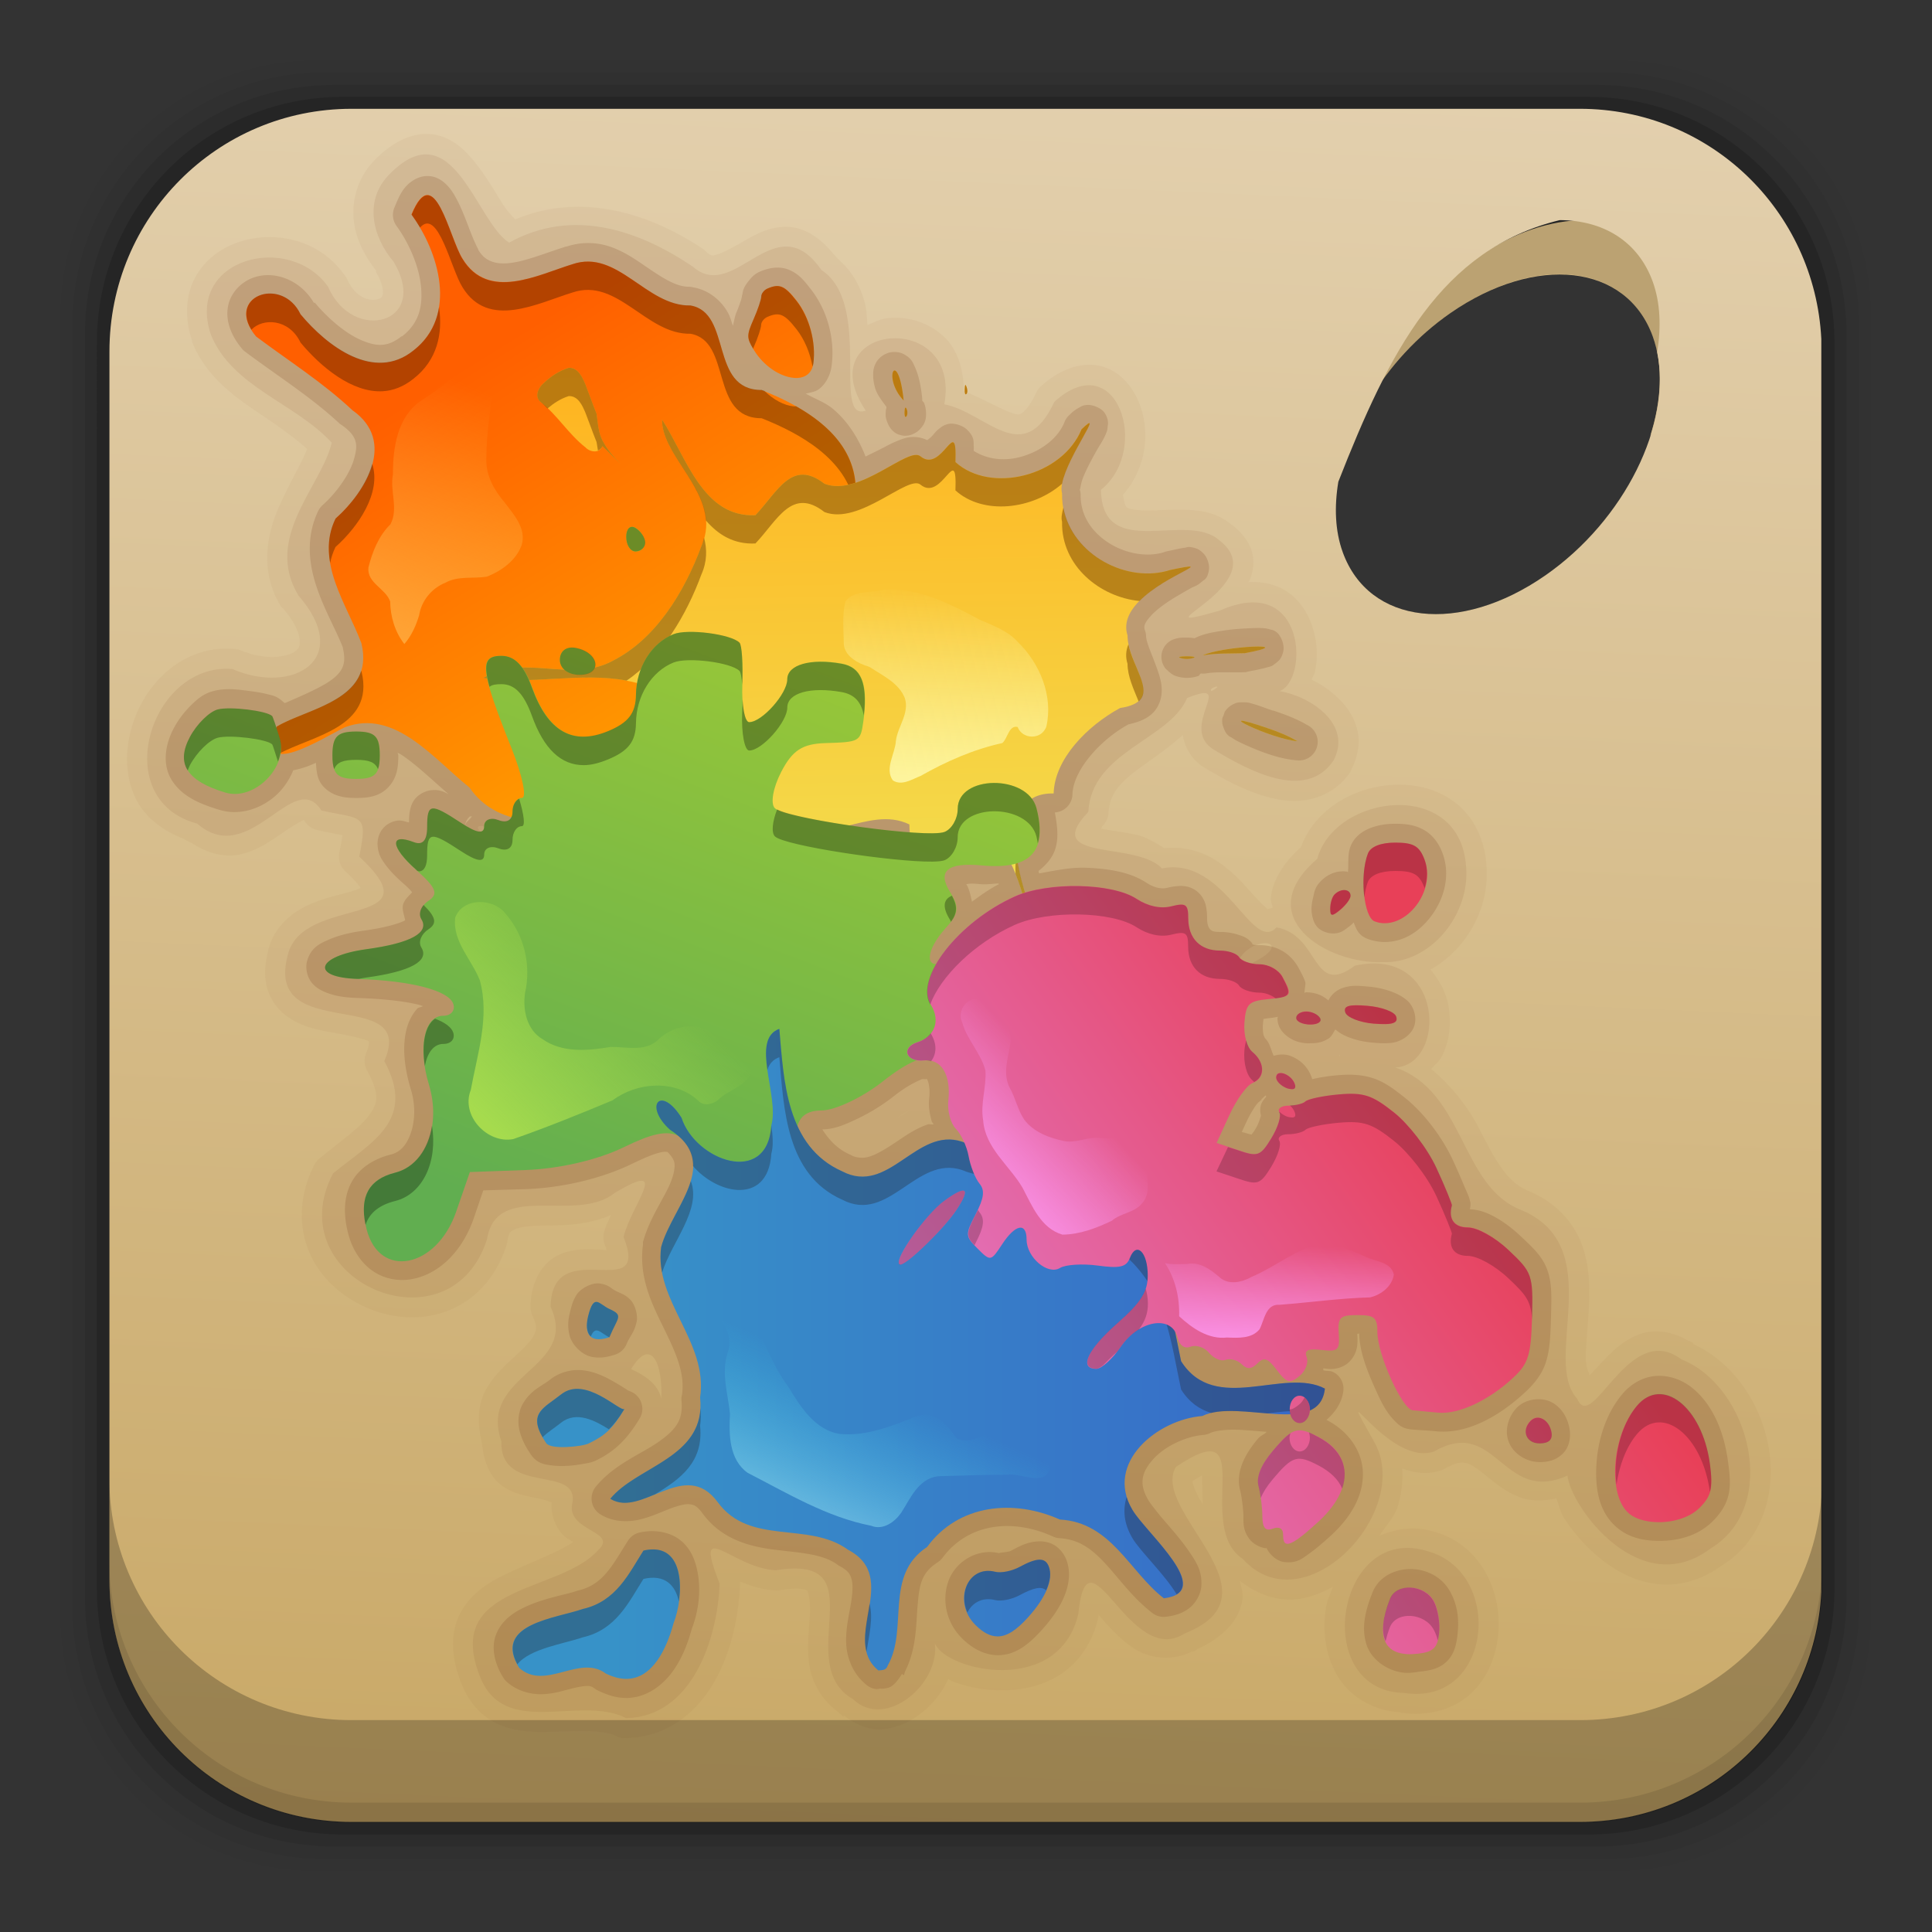 <svg height="96" width="96" xmlns="http://www.w3.org/2000/svg" xmlns:xlink="http://www.w3.org/1999/xlink" xmlns:sodipodi="http://sodipodi.sourceforge.net/DTD/sodipodi-0.dtd" xmlns:inkscape="http://www.inkscape.org/namespaces/inkscape">
 <rect width="100%" height="100%" fill="#333333" stroke="none"/>
 <defs>
  <linearGradient id="linearGradient3875">
   <stop stop-color="#ff9cf6"/>
   <stop stop-color="#ff9cf6" stop-opacity="0" offset="1"/>
  </linearGradient>
  <linearGradient x1="36.43" x2="25.784" y1="92.07" y2="110.45" gradientUnits="userSpaceOnUse" id="linearGradient28606" gradientTransform="matrix(0.965 0 0 1.039 -0.705 -37.672)">
   <stop stop-color="#ff9b00"/>
   <stop stop-color="#ff5f00" offset="1"/>
  </linearGradient>
  <linearGradient x1="54.602" x2="54.24" y1="76.96" y2="102.29" gradientUnits="userSpaceOnUse" id="linearGradient28608" gradientTransform="matrix(1.004 0 0 1.094 -19.427 -35.443)">
   <stop stop-color="#f2e051"/>
   <stop stop-color="#ffb31f" offset="1"/>
  </linearGradient>
  <linearGradient x1="36.988" x2="50.36" y1="42.477" y2="77.65" gradientUnits="userSpaceOnUse" id="linearGradient28610" gradientTransform="matrix(0.86 0 0 0.86 1.424 -4.701)">
   <stop stop-color="#61ae50"/>
   <stop stop-color="#9ac837" offset="1"/>
  </linearGradient>
  <linearGradient x1="26.812" x2="61.39" gradientUnits="userSpaceOnUse" id="linearGradient28612" gradientTransform="matrix(1.027 0 0 1.027 3.179 0.332)">
   <stop stop-color="#3792c8"/>
   <stop stop-color="#3769c8" offset="1"/>
  </linearGradient>
  <linearGradient x1="69.973" x2="98.93" y1="33.634" y2="54.12" gradientUnits="userSpaceOnUse" id="linearGradient28614" gradientTransform="matrix(0.75 0 0 0.75 -3.306 1.262)">
   <stop stop-color="#e273be"/>
   <stop stop-color="#e84058" offset="1"/>
  </linearGradient>
  <linearGradient x1="52.56" x2="57.34" y1="24" y2="34.789" gradientUnits="userSpaceOnUse" id="linearGradient28616" gradientTransform="matrix(0.704 0 0 0.704 2.024 2.139)">
   <stop stop-color="#a5eaf6"/>
   <stop stop-color="#35d3ed" stop-opacity="0" offset="1"/>
  </linearGradient>
  <linearGradient x1="67.28" x2="73.68" xlink:href="#linearGradient3875" y1="46.878" y2="53.12" gradientUnits="userSpaceOnUse" id="linearGradient28618" gradientTransform="matrix(0.704 0 0 0.704 2.903 1.963)"/>
  <linearGradient x1="84.2" x2="84.38" xlink:href="#linearGradient3875" y1="37.528" y2="44.15" gradientUnits="userSpaceOnUse" id="linearGradient28620" gradientTransform="matrix(0.704 0 0 0.704 1.145 1.963)"/>
  <linearGradient x1="30.31" x2="41.27" y1="53.16" y2="64.41" gradientUnits="userSpaceOnUse" id="linearGradient28622" gradientTransform="matrix(0.704 0 0 0.704 2.903 1.963)">
   <stop stop-color="#b5e64e"/>
   <stop stop-color="#b5e64e" stop-opacity="0" offset="1"/>
  </linearGradient>
  <linearGradient x1="64" x2="64.963" y1="76.81" y2="90.39" gradientUnits="userSpaceOnUse" id="linearGradient28624" gradientTransform="matrix(0.704 0 0 0.704 2.903 1.963)">
   <stop stop-color="#fdf49c"/>
   <stop stop-color="#fdf49c" stop-opacity="0" offset="1"/>
  </linearGradient>
  <linearGradient x1="24" x2="31.351" y1="87.35" y2="104.59" gradientUnits="userSpaceOnUse" id="linearGradient28626" gradientTransform="matrix(0.704 0 0 0.704 1.848 1.963)">
   <stop stop-color="#ffaf44"/>
   <stop stop-color="#ffaf44" stop-opacity="0" offset="1"/>
  </linearGradient>
  <linearGradient x1="32.983" x2="36.737" y1="4.589" y2="89.07" gradientUnits="userSpaceOnUse" id="linearGradient28650" gradientTransform="matrix(1.065 0 0 -1.065 -2.893 97.89)">
   <stop stop-color="#c8a764"/>
   <stop stop-color="#e3d0ae" offset="1"/>
  </linearGradient>
 </defs>
 <g transform="matrix(1 0 0 1 0 -956.36)">
  <path d="m15.719 3c-7.049 0-12.719 5.67-12.719 12.719v64.531c0 7.049 5.67 12.719 12.719 12.719h64.531c7.049 0 12.719-5.67 12.719-12.719v-64.531c0-7.049-5.67-12.719-12.719-12.719h-64.531zm61.781 10.625c2.146 0.006 3.893 1.067 4.625 3.094 1.302 3.603-1.086 8.916-5.344 11.875-4.257 2.958-8.76 2.447-10.062-1.156-1.302-3.604 1.086-8.917 5.343-11.876 1.863-1.294 3.769-1.942 5.438-1.937z" fill-opacity="0.02" transform="matrix(1 0 0 1 0 956.36)"/>
  <path d="m16.156 3.594c-6.954 0-12.562 5.609-12.562 12.562l-0 63.656c0 6.954 5.609 12.563 12.562 12.563h63.656c6.954 0 12.563-5.609 12.563-12.563v-63.656c0-6.954-5.609-12.562-12.563-12.562l-63.656-0zm61.344 10.031c2.146 0.006 3.893 1.067 4.625 3.094 1.302 3.603-1.086 8.916-5.344 11.875-4.257 2.958-8.76 2.447-10.062-1.156-1.302-3.604 1.086-8.917 5.343-11.876 1.863-1.294 3.769-1.942 5.438-1.937z" fill-opacity="0.039" transform="matrix(1 0 0 1 0 956.36)"/>
  <path d="m16.594 4.219c-6.859 0-12.375 5.516-12.375 12.375l-0 62.781c0 6.859 5.516 12.375 12.375 12.375h62.781c6.859 0 12.375-5.516 12.375-12.375v-62.781c0-6.859-5.516-12.375-12.375-12.375l-62.781-0zm60.906 9.406c2.146 0.006 3.893 1.067 4.625 3.094 1.302 3.603-1.086 8.916-5.344 11.875-4.257 2.958-8.76 2.447-10.062-1.156-1.302-3.604 1.086-8.917 5.343-11.876 1.863-1.294 3.769-1.942 5.438-1.937z" fill-opacity="0.078" transform="matrix(1 0 0 1 0 956.36)"/>
  <path d="m78.75 10.938c-1.669-0.005-3.575 0.611-5.438 1.906-2.556 1.776-4.433 4.403-5.25 7 0.985-1.627 2.343-3.13 4-4.282 4.258-2.958 8.761-2.447 10.063 1.157 0.526 1.456 0.435 3.19-0.125 4.937 1.571-2.566 2.176-5.439 1.375-7.656-0.732-2.027-2.479-3.056-4.625-3.062z" fill="#dec087" transform="matrix(1 0 0 1 0 956.36)"/>
  <path d="m17.031 4.812c-6.763 0-12.218 5.455-12.218 12.218l-0.001 61.908c0 6.763 5.455 12.218 12.218 12.218h61.908c6.763 0 12.218-5.455 12.218-12.218v-61.907c0-6.763-5.455-12.218-12.218-12.218l-61.907-0.001zm60.469 8.812c2.146 0.006 3.893 1.067 4.625 3.094 1.302 3.603-1.086 8.916-5.344 11.875-4.257 2.958-8.76 2.447-10.062-1.156-1.302-3.604 1.086-8.917 5.343-11.876 1.863-1.294 3.769-1.942 5.438-1.937z" fill-opacity="0.157" transform="matrix(1 0 0 1 0 956.36)"/>
  <path d="m17.469 5.406c-6.668 0-12.031 5.394-12.031 12.062v61.031c0 6.668 5.363 12.031 12.031 12.031h61.031c6.454 0 11.671-5.037 12-11.406v-62.281c-0.321-6.376-5.54-11.437-12-11.437zm60.031 5.532c2.146 0.006 3.893 1.036 4.625 3.062 0.379 1.049 0.421 2.261 0.219 3.5 0.736 3.556-1.604 8.343-5.562 11.094-4.258 2.958-8.761 2.447-10.062-1.156-0.381-1.054-0.425-2.254-0.219-3.5 2.53-6.452 5.089-11.553 11-13z" fill="url(#linearGradient28650)" transform="matrix(1 0 0 1 0 956.36)"/>
  <g transform="matrix(1 0 0 -1 -0.392 1051.2)">
   <path d="m31.312 8.469a1.005 1.005 0 0 0 -0.281 0.094c-0.732 0.375-2.089 0.235-3.593 0.219-0.753-0.008-1.564 0.041-2.344 0.406-0.781 0.366-1.441 1.087-1.812 2.094-0.497 1.299-0.505 2.457-0.031 3.375 0.473 0.918 1.281 1.474 2.094 1.875 1.377 0.679 2.737 1.141 3.531 1.688-0.176 0.113-0.339 0.173-0.531 0.375-0.326 0.341-0.611 0.971-0.531 1.594-0.128 0.041-0.365 0.136-0.781 0.219-0.497 0.099-1.124 0.192-1.719 0.625-0.508 0.37-0.852 1.077-0.938 1.844-0.045 0.13-0.032 0.247-0.062 0.375-0.218 0.916-0.16 1.81 0.188 2.469 0.396 0.751 0.97 1.255 1.438 1.688 0.468 0.432 0.833 0.789 0.969 1.062s0.201 0.433-0.062 1a1.005 1.005 0 0 0 -0.094 0.468c0.019 1.154 0.545 2.107 1.312 2.5 0.767 0.393 1.515 0.326 2.062 0.312 0.324-0.008 0.296-0.038 0.406-0.031-0.025 0.101-0.025 0.108-0.093 0.281a1.005 1.005 0 0 0 -0.031 0.625c0.078 0.321 0.222 0.562 0.344 0.844-1.217-0.545-2.52-0.521-3.5-0.531-0.6-0.006-1.066-0.082-1.281-0.188-0.215-0.105-0.296-0.137-0.375-0.625a1.005 1.005 0 0 0 -0.033 -0.156c-0.539-1.684-1.667-2.797-2.969-3.281-1.302-0.484-2.713-0.367-3.938 0.156s-2.312 1.447-2.875 2.719c-0.563 1.272-0.563 2.879 0.25 4.438a1.005 1.005 0 0 0 0.281 0.312c1.019 0.837 1.979 1.505 2.406 2.094 0.427 0.589 0.593 0.983-0.094 2.25a1.005 1.005 0 0 0 -0.031 0.875c0.16 0.365 0.127 0.548 0.125 0.562-0.14 0.096-0.83 0.263-1.625 0.406-0.795 0.143-1.721 0.279-2.531 0.906-0.405 0.314-0.758 0.805-0.906 1.375-0.146 0.56-0.11 1.151 0.062 1.812 0.002 0.01-0.002 0.022 0 0.031 0.268 1.112 1.126 1.835 1.938 2.219 0.819 0.387 1.66 0.542 2.25 0.719 0.191 0.057 0.291 0.108 0.406 0.156-0.128 0.187-0.347 0.437-0.75 0.812a1.005 1.005 0 0 0 -0.312 0.938c0.089 0.449 0.141 0.7 0.156 0.875-0.031 0.009 0.011-0.009-0.031 0-0.26 0.056-0.675 0.13-1.219 0.25a1.005 1.005 0 0 0 -0.625 0.438c-0.056 0.089-0.032 0.063-0.031 0.062-0.16-0.05-0.641-0.344-1.188-0.719s-1.183-0.823-2.031-1c-0.723-0.151-1.579 0.061-2.344 0.562-0.132 0.087-0.282 0.11-0.406 0.219-1.126 0.424-2.014 1.158-2.438 2.094-0.48 1.061-0.48 2.25-0.188 3.344 0.585 2.188 2.517 4.218 5.125 4a1.005 1.005 0 0 0 0.312 -0.062c1.246-0.538 2.399-0.336 2.75-0.031 0.175 0.152 0.217 0.258 0.188 0.562s-0.216 0.845-0.812 1.531a1.005 1.005 0 0 0 -0.125 0.125c-1.068 1.767-0.69 3.603-0.062 5 0.529 1.176 1.077 2.07 1.375 2.812-0.741 0.663-1.621 1.259-2.625 1.938-1.188 0.803-2.451 1.784-3.094 3.375a1.005 1.005 0 0 0 0 0.062c-0.389 1.16-0.318 2.284 0.156 3.156 0.474 0.872 1.273 1.453 2.156 1.75 1.767 0.594 3.997 0.148 5.25-1.625a1.005 1.005 0 0 0 0.125 -0.185c0.437-1.019 1.202-1.134 1.531-1.031 0.165 0.052 0.212 0.072 0.25 0.219s0.025 0.536-0.344 1.156l0.031 0.031c-0.574 0.724-1.031 1.581-1.125 2.531-0.101 1.023 0.21 2.151 1.062 3 0.91 0.927 1.933 1.399 2.906 1.25 0.973-0.15 1.614-0.82 2.125-1.469 0.511-0.649 0.91-1.346 1.281-1.938 0.272-0.434 0.484-0.628 0.656-0.812 3.302 1.384 6.714 0.291 9.375-1.5a1.005 1.005 0 0 0 0.094 -0.094c0.295-0.263 0.324-0.215 0.625-0.125s0.776 0.364 1.344 0.688c0.568 0.324 1.266 0.702 2.156 0.656 0.787-0.04 1.546-0.53 2.188-1.312 0.085-0.103 0.171-0.167 0.25-0.281 0.713-0.599 1.143-1.408 1.344-2.219 0.09-0.365 0.086-0.7 0.125-1.062 0.327 0.137 0.654 0.31 1 0.344 0.989 0.097 2.046-0.197 2.844-0.969 0.629-0.609 0.931-1.582 0.938-2.656 0.915-0.372 1.83-0.884 2.312-1.062 0.322-0.119 0.411-0.119 0.531-0.062s0.415 0.312 0.75 1.031a1.005 1.005 0 0 0 0.219 0.312c0.924 0.84 1.982 1.239 2.938 1.031 0.955-0.207 1.598-0.974 1.938-1.781 0.6-1.428 0.409-3.279-0.781-4.625 0.052-0.261 0.095-0.562 0.188-0.625 0.135-0.091 0.507-0.158 1.062-0.156 0.556 0.002 1.247 0.058 1.969 0.031 0.702-0.026 1.491-0.163 2.156-0.719 0.012-0.01 0.02-0.021 0.031-0.031 0.005-0.004 0.026 0.004 0.031 0 0.448-0.356 0.821-0.81 0.969-1.312 0.156-0.529 0.051-1.046-0.125-1.469-0.013-0.032-0.049-0.032-0.062-0.062 0.524 0.034 1.031-0.039 1.469-0.219 0.911-0.374 1.458-1.182 1.719-1.969 0.261-0.786 0.294-1.576 0.125-2.312-0.027-0.118-0.119-0.226-0.156-0.344 0.506-0.239 0.992-0.581 1.406-1 0.397-0.401 0.736-0.917 0.875-1.531 0.139-0.614 0.018-1.306-0.312-1.938a1.005 1.005 0 0 0 -0.03 -0.094c-0.469-0.708-1.163-1.161-1.875-1.344-0.712-0.182-1.407-0.127-2.062 0.031-1.311 0.317-2.494 1.012-3.312 1.5-0.647 0.371-0.994 1.033-1.094 1.625-0.624-0.558-1.302-1.039-1.906-1.468-1.042-0.74-1.73-1.34-1.781-2.406a1.005 1.005 0 0 0 -0.281 -0.625c-0.073-0.077-0.042-0.093-0.094-0.156 0.014-0.003 0.017 0.003 0.031 0 0.457-0.094 1.118-0.163 1.781-0.312 0.452-0.102 0.902-0.391 1.344-0.656 0.919 0.1 1.776-0.136 2.438-0.531 0.74-0.443 1.292-1.018 1.75-1.531 0.411-0.46 0.747-0.797 0.938-0.969a1.005 1.005 0 0 0 0.25 0.062c-0.015 0.172-0.113 0.321-0.094 0.5 0.097 0.895 0.643 1.748 1.5 2.531 0.722 1.944 2.756 3.037 4.719 3.094 1.041 0.03 2.105-0.233 2.969-0.906 0.857-0.667 1.44-1.763 1.531-3.094 0.001-0.011-0.001-0.02 0-0.031 0.171-2.081-0.99-4.157-2.781-5.156 0.429-0.517 0.755-1.104 0.875-1.719 0.173-0.892 0.09-1.803-0.312-2.594-0.118-0.232-0.346-0.425-0.531-0.625 1.06-0.877 1.874-1.955 2.406-3 0.762-1.495 1.356-2.637 2.438-3.062 1.308-0.545 2.179-1.499 2.594-2.531 0.415-1.032 0.447-2.099 0.406-3.094-0.041-0.995-0.158-1.928-0.156-2.656 0.001-0.472 0.102-0.64 0.188-0.875 0.181 0.202 0.289 0.298 0.531 0.562 0.47 0.514 1.038 1.103 1.844 1.438 0.744 0.309 1.714 0.22 2.562-0.312v0.031c0.036-0.014 0.058-0.048 0.094-0.062 0.041-0.028 0.085-0.032 0.125-0.062l-0.033-0.034c1.996-0.905 3.338-2.9 3.75-5.031 0.421-2.177-0.192-4.661-2.281-5.969-0.032-0.024-0.062-0.039-0.094-0.062-1.022-0.731-2.134-0.997-3.156-0.875-1.055 0.126-1.987 0.616-2.75 1.219-0.763 0.603-1.387 1.326-1.844 2.031-0.224 0.346-0.262 0.671-0.406 1-0.629-0.119-1.217-0.14-1.719 0.031-0.757 0.259-1.29 0.715-1.719 1.062-0.429 0.347-0.746 0.586-1 0.656s-0.517 0.07-1.125-0.281a1.005 1.005 0 0 0 -0.156 -0.063c-0.697-0.244-1.352-0.127-1.938 0.094 0.041-0.634-0.036-1.276-0.218-1.875-0.17-0.559-0.598-0.972-0.906-1.469 0.81 0.333 1.729 0.502 2.719 0.188 0.009-0.003 0.022 0.003 0.031 0 2.403-0.703 3.406-3.182 3.125-5.281-0.142-1.053-0.576-2.077-1.407-2.812-0.803-0.711-1.991-1.068-3.281-0.906-0.011 0.001-0.02-0.001-0.031 0-0.034 0.004-0.06-0.005-0.094 0v0.031c-1.411 0.077-2.558 0.807-3.156 1.812-0.618 1.039-0.755 2.273-0.562 3.438 0.057 0.346 0.225 0.669 0.344 1-0.56-0.315-1.139-0.546-1.781-0.625-0.965-0.118-1.977 0.235-2.844 0.906 0.051-0.298 0.166-0.58 0.125-0.906-0.132-1.039-0.993-1.927-2.281-2.5v-0.031c-0.021-0.014-0.041-0.018-0.062-0.031-0.047-0.02-0.077-0.043-0.125-0.062l-0.031 0.031c-0.961-0.501-2.082-0.36-2.813 0.094-0.784 0.488-1.354 1.17-1.812 1.687-0.012 0.014-0.019 0.018-0.031 0.031-0.004-0.033 0.004-0.027 0-0.062a1.005 1.005 0 0 0 -0.031 -0.156c-0.299-1.246-1.001-2.185-1.875-2.75-0.874-0.565-1.873-0.77-2.812-0.781-0.939-0.012-1.843 0.165-2.594 0.469-0.058 0.024-0.099 0.069-0.156 0.094-0.316-0.698-0.806-1.303-1.406-1.75-0.551-0.41-1.186-0.706-1.906-0.75-0.644-0.04-1.311 0.238-1.875 0.688l-0.031-0.062c-0.056 0.032-0.072 0.091-0.125 0.125-0.019 0.017-0.044 0.014-0.062 0.031v0.031c-0.894 0.619-1.379 1.545-1.5 2.406-0.131 0.935-0 1.81 0.031 2.5 0.031 0.69-0.084 1.108-0.125 1.156-0.021 0.024-0.044 0.054-0.25 0.094s-0.59 0.031-1.156-0.062a1.005 1.005 0 0 0 -0.219 0c-0.658 0.036-1.218 0.228-1.719 0.438a1.005 1.005 0 0 0 0 -0.125c-0.057-1.498-0.4-3.293-1.25-4.812s-2.336-2.801-4.375-2.844a1.005 1.005 0 0 0 -0.219 0zm28.844 11.625c-0.001 0.429-0.031 0.931-0.031 1.25-0 0.093 0.004 0.11 0 0.188-0.125-0.059-0.279-0.166-0.469-0.281 0.002-0.026-0.006-0.023 0-0.062 0.025-0.161 0.123-0.411 0.281-0.719 0.052-0.102 0.155-0.265 0.219-0.375z" fill="#784421" opacity="0.05"/>
   <path d="m31.5 9.469c-2.321 1.189-6.098-1.088-7.293 2.152-1.732 4.528 3.999 4.031 5.925 6.213 0.965 0.908-1.515 0.919-1.319 2.228 0.48 2.062-3.583 0.41-3.509 3.159-1.165 3.366 3.884 3.585 2.447 6.685 0.061 3.713 4.997 0.027 3.625 3.469 0.39 1.609 2.425 3.901-0.445 2.187-1.897-1.541-5.868 0.622-6.336-2.289-1.842-5.753-10.426-2.051-7.656 3.258 1.908 1.568 4.159 2.617 2.549 5.586 1.654 3.784-5.995 0.787-4.799 5.257 0.705 3.06 7.471 1.254 3.555 4.901 0.432 2.17 0.173 1.838-1.882 2.291-1.365 2.173-3.555-2.933-6.169-0.652-4.461 1.185-2.331 8.023 1.742 7.683 3.023-1.306 6.032 0.492 3.285 3.653-1.746 2.889 1.154 5.438 1.656 7.594-1.823 1.978-4.954 2.765-6.007 5.372-1.275 3.8 3.894 5.108 5.828 2.373 1.212-2.829 5.095-1.847 3.254 1.247-1.059 1.241-1.493 3.064-0.199 4.352 3.148 3.204 4.289-2.373 5.938-3.406 3.133 1.742 6.401 0.646 9.125-1.188 2.088-1.86 4.091 3.146 6.395-0.172 2.565-1.68 0.501-7.586 2.199-6.984-2.889 4.315 4.768 5.133 3.906 0.312 2.075-0.396 3.912-3.223 5.469 0.125 3.105 2.823 4.812-2.369 2.312-4.375 0.081-3.572 4.231-1.046 5.875-2.5 2.908-2.199-4.588-4.806 0.031-3.5 4.293 1.904 4.432-3.465 2.969-4 1.545-0.262 3.629-1.641 2.688-3.438-1.387-2.093-4.295-0.46-5.906 0.5-1.918 1.099 1.203 3.635-1.375 2.594-0.858-2.065-4.761-2.659-4.906-5.656-2.387-2.503 2.385-1.432 3.656-2.812 3.147 0.634 4.467-4.258 5.694-2.926 2.189-0.408 1.746-3.501 3.897-1.903 4.457 0.972 4.581-4.932 2.004-5.061 3.453-1.179 3.218-5.886 6.241-7.075 4.388-1.827 1.012-7.458 2.799-9.385 0.754-1.789 2.542 3.938 5.178 1.958 3.413-1.362 4.931-7.331 1.423-9.416-3.473-2.603-6.911 2.056-7.086 3.64-3.228-1.462-3.536 2.979-6.62 1.2-2.318-0.814-5.233 4.484-2.936 0.393 1.832-3.477-3.55-9.085-6.578-5.733-2.464 1.623 0.897 7.419-3.325 4.567-1.279-2.192 5.396-6.302 0.449-8.267-2.774-1.804-4.825 5.61-5.299 0.946-0.984-4.096-6.582-2.814-7.125-1.437 0.262-2.042-2.466-4.319-4.061-2.782-3.102 1.769 1.284 7.256-3.844 6.406-2.2 0.119-4.133 2.761-2.789-0.662-0.103-2.725-1.357-6.615-4.647-6.683zm38.656 1.25c-4.702 0.102-3.363 8.523 1.218 7.03 3.773-1.078 3.163-7.703-1.218-7.03zm-36.906 14.625c0.081 1.599-0.454 3.168-1.5 1.469 0.652-0.306 1.321-0.702 1.5-1.469zm35.656 3.062c0.184 0.119-0.181 0.957 0 0zm-24.125 10.781c0.818 0.469 1.242 0.765 0 0zm22.157 3.188c0.058-0.043 0.033 0.104 0 0zm-4.438 4.563c2.36 1.111 0.243 1.521-0.531 0.25 0.188-0.07 0.297-0.286 0.531-0.25zm6.594 0.094c-2.748-0.107-6.62 2.243-3.25 5.13 0.869 3.228 7.121 4.036 7.398-0.397 0.204-2.315-1.717-4.816-4.147-4.734zm-47.594 2.187c0.138 0.078-0.085 0.094 0 0zm2.812 4.281c0.681 0.34-0.639 0.458 0 0zm36.281 7c0.75 0.417-0.233 0.15 0 0z" fill="#784421" opacity="0.1"/>
   <path d="m31.5 10.469c-0.515-0-0.971 0.166-1.406 0.375a0.928 0.928 0 0 0 -0.156 0.094c-0.134 0.101-0.218 0.136-0.438 0.125s-0.552-0.086-0.938-0.188c-0.385-0.101-0.814-0.225-1.344-0.219-0.53 0.006-1.166 0.182-1.656 0.625a0.928 0.928 0 0 0 -0.156 0.188c-0.429 0.688-0.619 1.462-0.375 2.125s0.78 1.056 1.281 1.312c1.002 0.513 2.187 0.691 2.719 0.875a0.928 0.928 0 0 0 0.093 0.03c1.247 0.284 1.703 1.268 2.469 2.469a0.928 0.928 0 0 0 0.562 0.406c0.72 0.165 1.476 0.048 2-0.344 0.524-0.392 0.759-0.963 0.875-1.5 0.223-1.037 0.061-2.077-0.25-2.906-0.008-0.029-0.023-0.064-0.031-0.094-0.191-0.685-0.466-1.411-0.938-2.062-0.492-0.68-1.304-1.312-2.312-1.312zm12.469 0.438a0.928 0.928 0 0 0 -0.531 0.219c-0.687 0.557-0.972 1.366-1 2.062-0.028 0.696 0.125 1.333 0.219 1.875 0.094 0.542 0.127 0.973 0.062 1.25s-0.146 0.468-0.625 0.719a0.928 0.928 0 0 0 -0.094 0.063c-0.702 0.51-1.714 0.577-2.938 0.719s-2.743 0.442-3.75 1.812c-0.296 0.404-0.452 0.448-0.656 0.469s-0.546-0.057-0.969-0.219-0.894-0.387-1.469-0.531c-0.575-0.144-1.343-0.156-2 0.25a0.928 0.928 0 0 0 -0.219 1.375c0.898 1.097 2.185 1.586 3.062 2.188 0.439 0.301 0.771 0.586 0.969 0.906s0.278 0.676 0.219 1.25a0.928 0.928 0 0 0 0.031 0.219c0.157 1.05-0.296 2.065-0.875 3.25s-1.291 2.548-1.062 4.219a0.928 0.928 0 0 0 0 0.125c0.323 1.192 1.052 2.168 1.375 2.969 0.162 0.4 0.214 0.719 0.188 0.938-0.022 0.177-0.141 0.359-0.344 0.562-0.092 0.017-0.174 0.025-0.406-0.031-0.321-0.078-0.781-0.275-1.375-0.562-1.467-0.71-3.41-1.183-5.25-1.25l-2.125-0.062-0.469-1.375c-0.573-1.658-1.724-2.78-3.062-3.031-0.669-0.126-1.384-0-1.969 0.406-0.585 0.407-1.019 1.079-1.219 1.875-0.227 0.904-0.229 1.762 0.156 2.5 0.385 0.738 1.133 1.196 1.969 1.406 0.435 0.109 0.752 0.419 0.969 1s0.284 1.387 0.031 2.219c-0.316 1.039-0.428 2.033-0.25 2.875 0.089 0.421 0.261 0.816 0.562 1.156 0.066 0.074 0.199 0.061 0.281 0.125-0.076 0.023-0.101 0.041-0.188 0.062-0.726 0.185-1.816 0.304-3.094 0.344-0.666 0.021-1.169 0.111-1.625 0.312-0.228 0.101-0.462 0.235-0.656 0.5s-0.285 0.696-0.188 1.031c0.195 0.67 0.636 0.862 1.094 1.062 0.458 0.201 1.031 0.344 1.719 0.438 1.052 0.144 1.769 0.361 2.031 0.5 0.052 0.028 0.022-0.008 0.031 0-0.059 0.295-0.187 0.599-0.094 0.844 0.085 0.225 0.277 0.393 0.438 0.562-0.083 0.096-0.12 0.156-0.438 0.438-0.353 0.312-0.626 0.586-0.844 0.875s-0.406 0.549-0.438 1.031c-0.016 0.241 0.057 0.593 0.281 0.844s0.498 0.347 0.719 0.375c0.215 0.027 0.387-0.058 0.562-0.094 0.003 0.214 0.006 0.424 0.062 0.656 0.039 0.16 0.087 0.333 0.25 0.531s0.464 0.365 0.719 0.406c0.45 0.072 0.684-0.056 0.938-0.188-0.8 0.688-1.565 1.435-2.312 1.938-0.08 0.054-0.141 0.077-0.219 0.125 0-0.042 0.031-0.083 0.031-0.125 0-0.541-0.042-1.115-0.5-1.594-0.458-0.479-1.042-0.531-1.594-0.531-0.552 0-1.127 0.065-1.594 0.531-0.357 0.357-0.374 0.791-0.406 1.219-0.354-0.171-0.728-0.296-1.125-0.375-0.242-0.578-0.599-1.068-1.094-1.438-0.688-0.513-1.627-0.811-2.562-0.531-1.057 0.316-1.885 0.698-2.375 1.469-0.49 0.77-0.346 1.772 0.094 2.594 0.222 0.414 0.497 0.777 0.812 1.094 0.315 0.316 0.636 0.615 1.156 0.75 0.632 0.164 1.187 0.081 1.812 0 0.313-0.04 0.602-0.085 0.875-0.156 0.265-0.069 0.472-0.079 0.844-0.438h0.031c0.729 0.317 1.492 0.645 2.031 0.969 0.389 0.233 0.65 0.474 0.781 0.719 0.128 0.238 0.177 0.522 0.062 1.031-0.004 0.015 0.004 0.015 0 0.031-0.326 0.843-0.893 1.818-1.281 2.938-0.4 1.154-0.592 2.531 0.062 3.875a0.928 0.928 0 0 0 0.22 0.28c0.651 0.58 1.31 1.484 1.531 2.219 0.221 0.734 0.228 1.174-0.594 1.75a0.928 0.928 0 0 0 -0.094 0.062c-1.404 1.316-3.073 2.362-4.719 3.594a0.928 0.928 0 0 0 -0.156 0.156c-0.524 0.629-0.796 1.346-0.688 2.031 0.109 0.685 0.6 1.201 1.156 1.438 1.052 0.447 2.423-0.012 3.125-1.219l0.031 0.031c0.605-0.725 1.456-1.487 2.25-1.844 0.794-0.356 1.369-0.4 2.062 0.156a0.928 0.928 0 0 0 0.031 0c0.853 0.663 1.048 1.504 0.938 2.531-0.111 1.028-0.629 2.162-1.219 2.969a0.928 0.928 0 0 0 -0.094 0.906c0.164 0.397 0.3 0.726 0.531 1s0.627 0.558 1.094 0.562c0.467 0.005 0.791-0.251 1-0.469s0.344-0.452 0.469-0.688c0.249-0.471 0.447-0.999 0.625-1.469 0.178-0.47 0.374-0.9 0.438-1a0.928 0.928 0 0 0 0 -0.031c0.23-0.376 0.441-0.502 0.688-0.594s0.571-0.116 0.969-0.062c0.787 0.106 1.776 0.52 2.719 0.812 0.01 0.003 0.021-0.003 0.031 0 0.747 0.249 1.505 0.207 2.125 0 0.629-0.21 1.154-0.553 1.625-0.875 0.943-0.643 1.657-1.14 2.344-1.125a0.928 0.928 0 0 0 0.188 -0.031c0.808-0.136 1.406-0.69 1.719-1.25 0.127-0.227 0.169-0.433 0.25-0.656 0.065 0.216 0.085 0.454 0.188 0.688 0.093 0.212 0.162 0.423 0.219 0.594s0.062 0.437 0.062 0.156c0 0.393 0.168 0.594 0.312 0.781s0.295 0.353 0.562 0.469c0.381 0.165 0.928 0.303 1.438 0.094 0.509-0.209 0.771-0.556 1.094-0.969 0.82-1.049 1.208-2.467 1.031-3.812-0.056-0.43-0.264-0.854-0.594-1.125-0.207-0.17-0.454-0.19-0.688-0.25 0.467-0.27 0.948-0.419 1.375-0.781 0.704-0.598 1.233-1.421 1.594-2.344 0.342 0.17 0.663 0.32 1 0.5 0.305 0.163 0.602 0.301 0.938 0.406 0.28 0.088 0.709 0.114 1.125-0.094 0.05 0.044 0.146 0.099 0.281 0.25 0.084 0.093 0.159 0.206 0.344 0.344 0.092 0.069 0.211 0.173 0.469 0.219 0.257 0.045 0.671-0.085 0.875-0.281 0.407-0.393 0.323-0.616 0.344-0.844 0.006-0.061-0.003-0.153 0-0.219 0.596-0.385 1.416-0.535 2.281-0.312 0.987 0.254 1.879 0.89 2.219 1.719a0.928 0.928 0 0 0 0.188 0.312c0.191 0.184 0.273 0.279 0.562 0.438 0.072 0.04 0.146 0.102 0.375 0.125s0.723-0.122 0.906-0.438 0.14-0.514 0.125-0.625c-0.015-0.111-0.013-0.165-0.031-0.219-0.148-0.429-0.339-0.66-0.562-1.062s-0.469-0.864-0.625-1.25-0.138-0.732-0.188-0.562a0.928 0.928 0 0 0 0.062 -0.281c-0.023-1.032 0.53-1.855 1.375-2.406 0.845-0.551 1.943-0.74 2.781-0.469a0.928 0.928 0 0 0 0.094 0.031c0.434 0.091 0.709 0.159 0.938 0.188 0.114 0.014 0.132 0.087 0.531-0.031 0.1-0.03 0.234-0.097 0.406-0.281s0.285-0.546 0.25-0.781c-0.069-0.471-0.239-0.497-0.312-0.562-0.293-0.262-0.369-0.24-0.562-0.344s-0.411-0.232-0.656-0.375c-0.491-0.285-1.031-0.655-1.344-1-0.313-0.345-0.38-0.51-0.312-0.719a0.928 0.928 0 0 0 0.061 -0.281c-0.001-0.384 0.39-1.106 0.656-1.969 0.133-0.431 0.235-1.052-0.125-1.625-0.304-0.483-0.83-0.682-1.406-0.812-1.436-0.784-2.749-2.308-2.781-3.469a0.928 0.928 0 0 0 -0.875 -0.906c0.12-0.659 0.206-1.305 0-1.875-0.153-0.423-0.459-0.757-0.813-1.032 0.011-0.041 0.019-0.083 0.031-0.125 0.776 0.14 1.575 0.318 2.375 0.281 1.126-0.052 2.145-0.21 2.969-0.75 0.402-0.263 0.767-0.308 1-0.25 0.202 0.051 0.372 0.08 0.594 0.094s0.54-0.006 0.844-0.219c0.304-0.212 0.449-0.522 0.5-0.75s0.062-0.424 0.062-0.625c0-0.325 0.081-0.484 0.156-0.562s0.176-0.125 0.469-0.125c0.302 0 0.593-0.037 0.875-0.125s0.587-0.159 0.875-0.625c-0.162 0.263-0.166 0.15-0.094 0.125s0.202-0.031 0.312-0.031c0.85 0 1.556-0.384 1.969-1.156 0.127-0.237 0.225-0.414 0.312-0.656 0.044-0.121-0.035-0.366-0.031-0.562 0.024 0.001 0.039 0.031 0.062 0.031 0.454-0 0.816-0.134 1.125-0.406 0.162 0.348 0.489 0.551 0.719 0.625 0.459 0.148 0.776 0.105 1.281 0.062 0.439-0.037 0.855-0.138 1.219-0.281 0.182-0.071 0.359-0.159 0.531-0.281s0.377-0.282 0.5-0.656c0.058-0.176 0.103-0.418 0.031-0.688s-0.277-0.495-0.469-0.625c-0.383-0.261-0.684-0.276-1-0.281-0.223-0.003-0.392 0.012-0.625 0.031-0.44 0.037-0.859 0.136-1.219 0.281-0.21 0.085-0.425 0.2-0.625 0.375-0.1-0.17-0.193-0.359-0.312-0.437-0.358-0.235-0.644-0.25-0.938-0.25 0.012 0-0.142-0.026-0.438 0.031-0.229 0.045-0.434 0.125-0.656 0.281-0.222 0.156-0.531 0.452-0.531 0.938 0 0.027 0.029 0.036 0.031 0.062-0.134-0.017-0.247-0.047-0.406-0.062-0.433-0.042-0.492-0.112-0.375 0s0.064 0.128 0.031-0.281c-0.016-0.198-0.008-0.418 0.031-0.562 0.04-0.144 0.122-0.201 0.031-0.125 0.276-0.229 0.324-0.594 0.469-0.906 0.336 0.091 0.599 0.079 0.812 0 0.477-0.175 0.891-0.518 1.094-1.125 0.002-0.007-0.002-0.024 0-0.031 0.011 0.003 0.021-0.002 0.031 0 0.355 0.081 0.77 0.149 1.219 0.188 0.665 0.057 1.251 0.035 1.812-0.156 0.561-0.191 1.004-0.525 1.562-0.969 0.908-0.722 1.835-1.929 2.375-3.094 0.229-0.493 0.416-0.934 0.562-1.281 0.073-0.174 0.143-0.319 0.188-0.438 0.022-0.059 0.044-0.097 0.062-0.156 0.009-0.03 0.019-0.07 0.031-0.125 0.006-0.027 0.025-0.066 0.031-0.125 0.003-0.029 0.001-0.073 0-0.125-0.001-0.045-0.024-0.15-0.031-0.188 0.49-0.024 0.88-0.181 1.281-0.406 0.431-0.242 0.849-0.559 1.25-0.938 0.589-0.555 1.068-0.987 1.312-1.656 0.244-0.67 0.217-1.335 0.188-2.406-0.027-0.966-0.063-1.592-0.25-2.188-0.187-0.595-0.579-1.075-1-1.469-1.36-1.27-2.953-2.125-4.469-1.969-0.415 0.043-0.928 0.06-1.25 0.094-0.441 0.046-0.626 0.254-0.781 0.406s-0.289 0.325-0.406 0.5c-0.235 0.35-0.424 0.768-0.625 1.219-0.393 0.88-0.733 1.782-0.75 2.656-0.046 0.008 0.068-0.031-0.094-0.031 0.012-0.185 0.02-0.365 0-0.562-0.023-0.23-0.114-0.541-0.375-0.812s-0.6-0.354-0.844-0.375c-0.174-0.015-0.313 0.017-0.469 0.031-0.007-0.028 0.008-0.066 0-0.094 0.167-0.058 0.334-0.006 0.5-0.094a0.928 0.928 0 0 0 0.5 -0.906c-0.068-0.612-0.421-1.105-0.845-1.469 0.021-0.01 0.042-0.02 0.063-0.031 1.077-0.567 1.761-1.587 1.75-2.688-0.011-1.101-0.611-2.131-1.594-3.031-0.436-0.399-0.777-0.682-1.094-0.906-0.317-0.224-0.593-0.483-1.219-0.406-0.397 0.048-0.759 0.414-0.875 0.688-0.024 0.002-0.037-0.003-0.062 0-0.283 0.036-0.612 0.219-0.781 0.438-0.338 0.437-0.31 0.799-0.312 1.156-0.002 0.324-0.092 1.012-0.156 1.25-0.246 0.915 0.193 1.783 0.875 2.594 0.139 0.166 0.31 0.201 0.438 0.344-0.411 0.032-0.844 0.07-1.219 0.094-0.739 0.047-1.356-0.037-1.594-0.156a0.928 0.928 0 0 0 -0.343 -0.094c-0.838-0.064-1.891-0.547-2.469-1.188-0.578-0.64-0.754-1.213-0.25-2.062 0.079-0.134 0.399-0.558 0.781-1s0.827-0.946 1.188-1.469c0.36-0.523 0.723-1.022 0.656-1.812-0.033-0.395-0.283-0.84-0.625-1.094-0.342-0.253-0.701-0.354-1.125-0.406a0.928 0.928 0 0 0 -0.688 0.188c-1.016 0.788-1.688 1.772-2.375 2.5-0.687 0.727-1.297 1.165-2.281 1.218a0.928 0.928 0 0 0 -0.312 0.094c-1.973 0.885-4.183 0.662-5.469-1.094a0.928 0.928 0 0 0 -0.25 -0.219c-0.788-0.519-0.883-1.106-0.969-2.093-0.081-0.936-0.042-2.149-0.625-3.312-0.031-0.063-0.027-0.125-0.062-0.188l-0.094 0.062c-0.18-0.299-0.441-0.629-0.688-0.688-0.297-0.071-0.428-0.038-0.375-0.031a0.928 0.928 0 0 0 -0.188 -0.031zm26.25 0.812c-0.838 0.057-1.696 0.629-1.938 1.438-0.242 0.809-0.063 1.619 0.312 2.562 0.336 0.844 1.236 1.187 1.969 1.156 0.733-0.031 1.495-0.387 1.906-1.156 0.37-0.691 0.428-1.398 0.344-2.125-0.05-0.435-0.143-0.935-0.531-1.312s-0.869-0.449-1.312-0.5c-0.225-0.026-0.459-0.082-0.75-0.062zm-20.25 0.875c-0.669 0.005-1.288 0.351-1.781 0.844-0.816 0.816-1.001 1.96-0.656 2.875 0.344 0.915 1.411 1.625 2.531 1.344-0.138 0.035 0.417 0.046 0.562 0.125 0.486 0.264 0.869 0.457 1.406 0.469 0.269 0.006 0.589-0.06 0.844-0.25s0.415-0.435 0.5-0.656c0.232-0.604 0.139-1.241-0.094-1.812-0.233-0.571-0.624-1.133-1.125-1.688-0.637-0.705-1.308-1.257-2.188-1.25zm32.594 5.688c-0.578 0.033-1.193 0.157-1.75 0.594-0.981 0.769-1.171 2.002-1.094 3.219 0.077 1.217 0.471 2.498 1.281 3.469 0.441 0.528 1.046 0.865 1.688 0.906 0.641 0.041 1.265-0.183 1.75-0.562 0.971-0.759 1.594-2.061 1.812-3.656 0.09-0.655 0.148-1.162 0.031-1.688-0.118-0.524-0.43-0.959-0.782-1.311-0.796-0.796-1.911-1.028-2.938-0.969zm-54.001 3.72c-0.26-0.01-0.532-0.012-0.812 0.031s-0.667 0.064-1 0.562c-0.286 0.427-0.478 0.825-0.562 1.25s-0.013 0.909 0.188 1.25c0.4 0.683 0.95 0.876 1.344 1.188 0.498 0.394 1.111 0.525 1.625 0.469 0.514-0.056 0.953-0.247 1.312-0.438s0.653-0.379 0.844-0.5c0.059-0.038 0.067-0.047 0.094-0.062 0.016-0.009 0.069-0.034 0.062-0.031a0.928 0.928 0 0 0 0.532 -1.344c-0.669-1.117-1.316-1.684-2.157-2.094-0.27-0.131-0.448-0.145-0.687-0.187s-0.507-0.083-0.782-0.094zm48.344 0.188c-0.635 0-1.285 0.379-1.531 0.969-0.246 0.59-0.044 1.3 0.406 1.75 0.44 0.44 1.229 0.518 1.719 0.25 0.49-0.268 0.77-0.739 0.875-1.281 0.067-0.346 0.048-0.88-0.312-1.25s-0.799-0.438-1.156-0.438zm-47.062 5.219c-0.553 0.089-1.047 0.632-1.156 1.093-0.11 0.461-0.054 0.814 0.031 1.156 0.085 0.339 0.153 0.592 0.344 0.875s0.731 0.586 1.125 0.531 0.541-0.205 0.656-0.281 0.191-0.112 0.219-0.125c0.214-0.097 0.42-0.164 0.656-0.406 0.237-0.243 0.372-0.772 0.312-1.062-0.118-0.58-0.317-0.687-0.5-1.125a0.928 0.928 0 0 0 -0.562 -0.531c-0.363-0.115-0.696-0.195-1.125-0.125zm13.312 9.906c0.479-0.044 1.072 0.313 1.906 0.875 0.417 0.281 0.865 0.586 1.438 0.781 0.082 0.028 0.195-0.022 0.281 0-0.017 0.055-0.079 0.1-0.094 0.156-0.097 0.36-0.17 0.723-0.125 1.125 0.056 0.495-0.033 0.835-0.094 0.938s0.048 0.043-0.062 0.031c-0.065-0.007-0.125 0.002-0.188 0-0.342-0.139-0.817-0.378-1.406-0.844-0.565-0.448-1.198-0.833-1.812-1.125-0.605-0.287-1.131-0.524-1.75-0.531 0.337-0.517 0.733-0.964 1.375-1.25a0.928 0.928 0 0 0 0.062 -0.031c0.198-0.104 0.32-0.112 0.469-0.125zm19.438 1.094c-0.189-0.067-0.076-0.088 0.188 0.344 0.128 0.209 0.205 0.454 0.25 0.594 0.022 0.07 0.033 0.109 0.031 0.094-0.001-0.015-0.032-0.122 0.125-0.375-0.129 0.209-0.218 0.526-0.156 0.812 0.044 0.203 0.17 0.341 0.281 0.469-0.013 0.013-0.018 0.049-0.031 0.062-0.111-0.08-0.186-0.202-0.312-0.25 0.327 0.126 0.012 0.014-0.156-0.219s-0.351-0.552-0.5-0.875l-0.219-0.469 0.094-0.032a0.928 0.928 0 0 0 0.031 0c0.477-0.164 0.564-0.09 0.375-0.156zm6.656 9.625c-0.015-0-0.183-0.012-0.438 0.031-0.263 0.045-0.403 0.1-0.469 0.125-0.476 0.183-0.566 0.519-0.688 0.812-0.033-0.029-0.06-0.066-0.094-0.094-0.094-0.078-0.162-0.133-0.281-0.219s-0.354-0.283-0.812-0.219c-0.222 0.031-0.484 0.148-0.625 0.312s-0.189 0.328-0.219 0.438c-0.059 0.22-0.062 0.34-0.062 0.469 0 0.209 0.042 0.408 0.094 0.625s0.08 0.455 0.375 0.75c0.351 0.351 0.792 0.528 1.281 0.469 0.021-0.003 0.041-0.028 0.062-0.031 0.034 0.433-0.031 0.876 0.125 1.281 0.18 0.469 0.583 0.753 0.969 0.906 0.386 0.153 0.802 0.219 1.25 0.219 0.516 0 0.978-0.048 1.438-0.312s0.746-0.702 0.906-1.125c0.396-1.041 0.125-2.126-0.406-2.938-0.532-0.812-1.358-1.476-2.406-1.5zm-20.562 2c0.427 0.314 0.857 0.626 1.344 0.875-0.005 0.012-0.027 0.019-0.031 0.031-0.297-0.007-0.576-0.062-0.906-0.031-0.525 0.049-0.57 0.013-0.688 0 0.154-0.257 0.215-0.573 0.281-0.875zm-25.188 3.75c0 0.204 0.238 0.31 0.344 0.5-0.05-0.028-0.079 0.013-0.125-0.031-0.223-0.214-0.219-0.439-0.219-0.47zm41.281 3.281c-0.98 0.084-2.066 0.552-2.75 0.875-0.171 0.081-0.277 0.138-0.438 0.25-0.04 0.028-0.095 0.036-0.156 0.094s-0.154 0.129-0.25 0.406c-0.024 0.069-0.057 0.146-0.062 0.25-0.003 0.052-0.007 0.129 0 0.188s0.062 0.156 0.062 0.156c0 0.001 0.062 0.187 0.062 0.188 0 0.001 0.058 0.082 0.094 0.125 0.072 0.085 0.15 0.145 0.219 0.188 0.276 0.172 0.409 0.154 0.5 0.156 0.363 0.01 0.425-0.029 0.656-0.094 0.224-0.063 0.529-0.184 0.906-0.312 0.008-0.003 0.023 0.003 0.031 0 0.531-0.179 1.123-0.386 1.688-0.719a0.928 0.928 0 0 0 -0.562 -1.75zm-5.406 4.093c-0.327-0-0.519 0.082-0.562 0.094-0.221 0.062-0.529 0.376-0.594 0.5a0.928 0.928 0 0 0 0.562 1.344c0.244 0.07 0.369 0.062 0.594 0.062 0.141 0 0.256-0.014 0.375-0.031 0.453 0.227 0.902 0.296 1.406 0.375 0.504 0.079 1.013 0.108 1.438 0.125 0.212 0.009 0.382 0.014 0.562 0 0.09-0.007 0.189-0.015 0.344-0.062 0.077-0.024 0.175-0.019 0.344-0.156s0.392-0.573 0.312-0.938-0.246-0.488-0.344-0.562-0.161-0.13-0.219-0.156c-0.116-0.053-0.206-0.063-0.312-0.094-0.213-0.061-0.503-0.118-0.875-0.188a0.928 0.928 0 0 0 -0.125 -0.031c-0.769-0.028-1.436 0.034-1.97-0.063a0.928 0.928 0 0 0 -0.25 0c-0.055-0.033-0.074-0.111-0.124-0.125-0.044-0.012-0.236-0.094-0.563-0.094zm-0.937 0.344a0.928 0.928 0 0 0 -0.188 0.188c-0.014 0.012 0.097-0.083 0.188-0.188zm-13.157 11.688c-0.067 0.008-0.249 0.062-0.25 0.062-0.311 0.122-0.47 0.412-0.531 0.562s-0.087 0.242-0.094 0.312c-0.013 0.141-0.003 0.198 0 0.281 0.002 0.064 0.023 0.117 0.031 0.188 0.001 0.011-0.002 0.019 0 0.031-0.237 0.319-0.476 0.628-0.562 0.938-0.057 0.204-0.093 0.396-0.094 0.594-0.001 0.197-0.008 0.397 0.156 0.688 0.082 0.145 0.253 0.327 0.531 0.438 0.278 0.111 0.611 0.073 0.812-0.031 0.403-0.208 0.471-0.427 0.562-0.625 0.182-0.396 0.301-0.87 0.375-1.594a0.928 0.928 0 0 0 0 -0.062 0.928 0.928 0 0 0 0 -0.031c0.012-0.033 0.083-0.096 0.094-0.125 0.058-0.156 0.091-0.303 0.094-0.5 0.003-0.197 0.008-0.472-0.281-0.781-0.13-0.139-0.186-0.169-0.281-0.219-0.047-0.025-0.122-0.066-0.219-0.094-0.048-0.014-0.096-0.025-0.188-0.031-0.046-0.003-0.09-0.008-0.156 0z" fill="#784421" opacity="0.2"/>
   <path d="m29.437 53.561c-1.974 0.595-4.317 0.108-5.718 2.149-1.785 1.426-3.714 3.934-6.195 2.991-1.057-0.505-4.476-2.727-3.388 0.032 1.559 0.933 4.899 1.3 4.214 4.145-0.72 1.931-2.319 4.066-1.281 6.198 1.499 1.336 3.035 3.837 0.834 5.38-1.488 1.395-3.182 2.462-4.787 3.664-1.647 1.978 1.281 3.055 2.211 1.098 1.337-1.604 3.659-3.36 5.599-1.804 2.242 1.743 1.265 4.916-0.089 6.767 1.139 2.761 1.876-1.16 2.539-2.197 1.283-2.101 3.729-0.805 5.458-0.273 2.247 0.775 3.673-2.099 5.867-2.053 2.084-0.352 0.935-4.208 3.537-4.201 2.151-0.85 4.881-2.396 4.668-5.292-0.302-2.839-2.684-4.843-2.829-7.753 0.141-2.313-0.461-5.359-3.269-4.65-2.617-0.122-5.342-1.091-6.595-3.751l-0.35-0.265-0.424-0.184zm10.573 22.497c-0.06-0.003-0.123 0.002-0.186 0.008-0.651 0.058-1.471 0.558-1.98 1.395-0.357 0.588-0.362 0.711-0.007 1.515 0.212 0.48 0.387 0.987 0.387 1.131 0 0.143 0.134 0.322 0.298 0.393 0.603 0.262 0.865 0.151 1.459-0.609 0.632-0.809 0.964-2.054 0.826-3.103-0.063-0.476-0.379-0.71-0.797-0.73z" fill="url(#linearGradient28606)"/>
   <path d="m14.226 57.392c-0.331 0.094-0.428 0.479-0.088 1.341 1.26 0.754 3.677 1.149 4.199 2.77 0.006-0.015 0.017-0.029 0.022-0.044 0.667-2.774-2.487-3.184-4.09-4.068-0.014 0.003-0.031-0.004-0.044 0zm2.572 9.476c-0.128 0.733-0.097 1.458 0.264 2.199 0.777 0.692 1.554 1.704 1.825 2.726 0.466-1.427-0.688-3.121-1.825-4.134-0.13-0.267-0.21-0.525-0.264-0.792zm26.055 2.924c-0.409 2.247-2.736 3.522-4.617 4.266-2.602-0.007-1.456 3.847-3.54 4.199-2.194-0.047-3.624 2.819-5.87 2.045-1.728-0.532-4.169-1.837-5.452 0.264-0.575 0.9-1.21 3.975-2.111 2.968-0.133 0.225-0.273 0.44-0.418 0.638 1.139 2.761 1.866-1.162 2.529-2.199 1.283-2.101 3.724-0.796 5.453-0.264 2.247 0.775 3.677-2.092 5.87-2.045 2.084-0.352 0.938-4.206 3.54-4.199 0.041-0.016 0.09-0.027 0.132-0.044 0.46-0.447 0.99-0.728 1.451-0.77 0.042-0.004 0.091 0.001 0.132 0 1.648-0.929 3.105-2.332 2.946-4.485-0.013-0.125-0.023-0.251-0.044-0.373zm-23.438 5.607c-1.534-0.087-3.087 1.216-4.09 2.419-0.571 1.201-1.884 1.229-2.441 0.638-1.071 1.758 1.565 2.612 2.441 0.77 1.337-1.604 3.667-3.359 5.607-1.803 0.761 0.592 1.145 1.341 1.275 2.155 0.196-1.316-0.088-2.639-1.275-3.562-0.485-0.389-1.006-0.587-1.517-0.616zm21.349 1.231c-0.121 0.685-0.401 1.347-0.792 1.847-0.594 0.76-0.848 0.878-1.451 0.616-0.164-0.071-0.308-0.252-0.308-0.396 0-0.143-0.162-0.641-0.374-1.121-0.011-0.026-0.011-0.042-0.022-0.066-0.327 0.545-0.322 0.692 0.022 1.473 0.212 0.48 0.374 0.978 0.374 1.121 0 0.143 0.144 0.325 0.308 0.396 0.603 0.262 0.857 0.145 1.451-0.616 0.632-0.809 0.973-2.052 0.836-3.1-0.008-0.06-0.029-0.102-0.044-0.154z" opacity="0.3"/>
   <path d="m52.88 45.739c-1.651 2.337-1.227 6.105-3.584 7.827-1.702 1.091-3.72-2.326-3.716 0.308-2.105 1.025-4.357-1.423-6.398 0.352-1.593 1.352-2.838-2.089-2.682 0.55-1.713 1.515-1.682 4.05-3.166 5.607-2.752 1.51-5.98 0.304-8.927 0.77 1.943 1.233 4.352-0.257 6.398 0.836 2.159 1.076 3.591 3.419 4.441 5.717 1.106 2.494-1.985 4.337-1.957 6.288 1.216-1.885 2.03-4.872 4.639-4.749 1.101 1.163 1.811 2.823 3.43 1.561 1.744-0.674 4.159 1.875 4.771 1.363 1.079-0.891 1.827 2.19 1.737-0.286 1.754-1.592 5.313-0.7 6.266 1.627 1.394 1.342-1.298-2.067-0.967-3.188-0.061-2.77 3.05-4.553 5.365-3.804 3.42 0.714-2.881-0.882-2.111-3.254-0.003-1.56 1.994-3.243-0.374-3.606-1.632-0.891-3.25-2.524-3.298-4.244-2.982 0.06-1.787-4.38-0.923-6.222 0.379-1.109 1.024-2.298 1.055-3.452zm-18.271 3.76c-0.305 0-0.169 0.355 0.484 1.407 0.704 1.134 0.841 1.269 0.594 0.572-0.331-0.931-0.91-1.979-1.077-1.979zm30.254 8.509c-1.377 0.119-4.593 1.712-1.517 0.66 0.518-0.174 1.041-0.378 1.517-0.66zm-5.497 4.09c-0.111 0-0.223 0.02-0.308 0.044-0.169 0.047-0.03 0.088 0.308 0.088 0.338 0 0.477-0.041 0.308-0.088-0.084-0.024-0.197-0.044-0.308-0.044zm0.792 0.176c0.948 0.475 4.944 0.646 2.089 0.11-0.697-0.025-1.398 0.015-2.089-0.11zm-28.957 9.542-0.879 0.858c-0.123-0.372-0.614-0.31-0.836-0.066-0.849 0.661-1.413 1.626-2.265 2.287-0.275 0.267-0.073 0.694 0.176 0.901 0.355 0.344 0.781 0.622 1.253 0.77 0.467 0.022 0.684-0.474 0.836-0.836 0.187-0.483 0.357-0.972 0.55-1.451 0.07-0.487 0.084-0.998 0.352-1.429 0.212-0.388 0.504-0.721 0.814-1.033zm14.182 2.309c-0.036 0.014-0.05 0.115-0.044 0.264 0.008 0.219 0.054 0.26 0.11 0.11 0.051-0.136 0.036-0.289-0.022-0.352-0.015-0.016-0.032-0.027-0.044-0.022zm-0.088 0.814c-1.117 1.178-0.273 2.667 0 0zm3.078 0.308c-0.036 0.014-0.05 0.115-0.044 0.264 0.008 0.219 0.032 0.26 0.088 0.11 0.051-0.136 0.058-0.289 0-0.352-0.015-0.016-0.032-0.027-0.044-0.022z" fill="url(#linearGradient28608)"/>
   <path d="m52.879 45.739c-1.126 1.593-1.287 3.851-2.023 5.673-0.02 0.341-0.002 0.666 0.044 0.967 0.144-1.169 0.559-2.411 0.923-3.188 0.379-1.109 1.024-2.298 1.055-3.452zm-18.271 3.76c-0.305 0-0.169 0.355 0.484 1.407 0.704 1.134 0.841 1.269 0.594 0.572-0.331-0.931-0.91-1.979-1.077-1.979zm30.254 8.509c-1.377 0.119-4.593 1.712-1.517 0.66 0.518-0.174 1.041-0.378 1.517-0.66zm-7.893 1.979c-0.232 0.578-0.551 1.234-0.55 1.869-0.109 0.336-0.083 0.667 0.044 0.967 0.227-1.13 1.192-2.256 0.506-2.836zm-25.439 1.033c-2.299 0.436-4.803-0.235-7.124 0.132 1.943 1.233 4.352-0.257 6.398 0.836 2.159 1.076 3.591 3.419 4.441 5.717 0.062 0.14 0.095 0.281 0.132 0.418 0.151-0.574 0.155-1.177-0.132-1.825-0.749-2.026-1.962-4.08-3.716-5.277zm27.836 1.077c-0.111 0-0.223 0.02-0.308 0.044-0.169 0.047-0.03 0.088 0.308 0.088 0.338 0 0.477-0.041 0.308-0.088-0.084-0.024-0.197-0.044-0.308-0.044zm0.792 0.176c0.948 0.475 4.944 0.646 2.089 0.11-0.697-0.025-1.398 0.015-2.089-0.11zm-3.144 2.704c-1.958 0.189-3.896 1.743-3.848 3.936-0.054 0.183-0.01 0.43 0.066 0.704 0.427-2.356 3.188-3.784 5.299-3.1 2.498 0.521-0.186-0.193-1.517-1.539zm-19.085 2.858c-1.077-0.051-1.843 0.43-2.462 1.143-0.129 1.879-2.2 3.41-2.177 5.013 1.216-1.885 2.03-4.872 4.639-4.749 1.101 1.163 1.811 2.823 3.43 1.561 1.744-0.674 4.159 1.875 4.771 1.363 1.079-0.891 1.827 2.19 1.737-0.286 1.754-1.592 5.313-0.7 6.266 1.627 1.227 1.181-0.71-1.324-0.967-2.704-1.471-1.288-3.929-1.573-5.299-0.33 0.09 2.476-0.658-0.605-1.737 0.286-0.612 0.512-3.028-2.037-4.771-1.363-1.619 1.262-2.329-0.399-3.43-1.561zm-6.728 3.98-0.879 0.858c-0.04-0.12-0.125-0.182-0.22-0.22-0.018 0.142-0.046 0.277-0.066 0.418-0.193 0.479-0.362 0.968-0.55 1.451-0.152 0.362-0.368 0.857-0.836 0.836-0.393-0.123-0.74-0.349-1.055-0.616-0.123 0.118-0.239 0.247-0.374 0.352-0.275 0.267-0.073 0.694 0.176 0.901 0.355 0.344 0.781 0.622 1.253 0.77 0.467 0.022 0.684-0.474 0.836-0.836 0.187-0.483 0.357-0.972 0.55-1.451 0.07-0.487 0.084-0.998 0.352-1.429 0.212-0.388 0.504-0.721 0.814-1.033zm14.182 2.309c-0.036 0.014-0.05 0.115-0.044 0.264 0.008 0.219 0.054 0.26 0.11 0.11 0.051-0.136 0.036-0.289-0.022-0.352-0.015-0.016-0.032-0.027-0.044-0.022zm-0.088 0.814c-1.117 1.178-0.273 2.667 0 0zm3.078 0.308c-0.036 0.014-0.05 0.115-0.044 0.264 0.008 0.219 0.032 0.26 0.088 0.11 0.051-0.136 0.058-0.289 0-0.352-0.015-0.016-0.032-0.027-0.044-0.022z" fill="#794200" opacity="0.5"/>
   <path d="m31.504 68.167c0-0.404 0.212-0.734 0.471-0.734s0.471 0.199 0.471 0.443-0.212 0.574-0.471 0.734c-0.259 0.16-0.471-0.039-0.471-0.443zm2.354-4.839c-1.098-0.442-1.851-1.659-1.868-3.017-0.011-0.914-0.371-1.385-1.376-1.801-1.752-0.726-2.988-0.017-3.778 2.167-0.395 1.092-0.868 1.577-1.536 1.577-1.125 0-1.049-0.684 0.508-4.59 0.542-1.359 0.774-2.471 0.517-2.471s-0.469-0.311-0.469-0.691c0-0.421-0.276-0.585-0.706-0.42-0.39 0.15-0.706 0.014-0.706-0.304 0-0.403-0.347-0.348-1.16 0.185-1.5 0.983-1.664 0.96-1.664-0.232 0-0.657-0.223-0.906-0.66-0.739-1.224 0.47-1.171-0.242 0.102-1.369 1.008-0.893 1.133-1.206 0.616-1.546-0.357-0.235-0.512-0.647-0.345-0.917 0.413-0.669-0.53-1.18-2.733-1.481-2.499-0.341-2.81-1.411-0.431-1.484 2.652-0.082 4.524-0.571 4.747-1.239 0.108-0.324-0.115-0.588-0.495-0.588-0.947 0-1.277-1.572-0.718-3.413 0.614-2.023-0.142-3.998-1.679-4.383-1.35-0.339-1.81-1.245-1.42-2.798 0.63-2.512 3.478-1.966 4.453 0.855l0.682 1.973 2.756 0.1c1.698 0.061 3.576 0.496 4.891 1.133 2.694 1.304 3.251 0.982 4.809-2.779 1.191-2.877 1.989-3.532 3.741-3.074 1.241 0.325 1.535 1.871 0.725 3.81-1.089 2.606-0.911 3.869 0.545 3.869 0.675 0 2.048 0.651 3.053 1.446 1.24 0.982 2.122 1.352 2.75 1.153 1.034-0.328 2.855 1.167 2.855 2.344 0 1.022-1.839 2.707-2.625 2.405-0.919-0.353-0.842 0.625 0.133 1.703 0.662 0.731 0.701 1.05 0.225 1.813-0.647 1.036-0.121 1.472 1.579 1.313 2.406-0.226 3.282 0.69 2.719 2.843-0.442 1.692-3.913 1.668-3.913-0.026 0-0.496-0.296-1.015-0.658-1.154-0.863-0.331-7.905 0.654-8.43 1.179-0.229 0.229-0.091 1.017 0.314 1.801 0.557 1.078 1.058 1.403 2.207 1.436 1.683 0.048 1.733 0.075 1.871 1.044 0.264 1.855-0.055 2.723-1.07 2.905-1.548 0.279-2.707-0.059-2.707-0.788 0-0.713-1.255-2.117-1.892-2.117-0.227 0-0.379 0.838-0.338 1.862 0.041 1.024-0.024 1.96-0.144 2.08-0.426 0.426-2.58 0.706-3.276 0.426zm-5.649-1.274c0-0.437 0.402-0.741 0.981-0.741 1.147 0 0.985 1.1-0.196 1.329-0.464 0.09-0.785-0.15-0.785-0.588zm-16.996-2.469c-0.415-0.108-1.037-0.723-1.381-1.366-0.708-1.324-0.157-2.188 1.76-2.762 1.435-0.43 3.135 1.275 2.696 2.704-0.175 0.569-0.345 1.062-0.377 1.094-0.264 0.264-2.092 0.488-2.698 0.33zm5.698-2.272c0-0.941 0.235-1.177 1.177-1.177 0.941 0 1.177 0.235 1.177 1.177s-0.235 1.177-1.177 1.177-1.177-0.235-1.177-1.177z" fill="url(#linearGradient28610)"/>
   <path d="m41.028 33.14c-0.072 0.387-0.191 0.817-0.374 1.253-0.65 1.555-0.848 2.616-0.594 3.232 0.108-0.515 0.294-1.108 0.594-1.825 0.434-1.039 0.549-1.975 0.374-2.66zm-22.471 0.836c-0.299 1.427 0.184 2.271 1.473 2.595 0.992 0.249 1.642 1.172 1.825 2.331 0.293-1.782-0.452-3.393-1.825-3.738-0.786-0.197-1.282-0.59-1.473-1.187zm2.946 7.893c-0.173 1.131 0.021 2.03 0.506 2.353 0.502-0.188 0.818-0.431 0.901-0.682 0.108-0.324-0.104-0.572-0.484-0.572-0.488 0-0.801-0.441-0.923-1.099zm28.143 2.001c-0.496 0.945-1.79 1.978-2.419 1.737-0.825-0.317-0.821 0.425-0.11 1.363 0.04 0.011 0.065 0.027 0.11 0.044 0.786 0.302 2.638-1.397 2.638-2.419 0-0.238-0.093-0.48-0.22-0.726zm-31.484 2.331c-2.379 0.073-2.06 1.132 0.44 1.473 2.204 0.301 3.14 0.826 2.726 1.495-0.125 0.202-0.076 0.476 0.11 0.704 0.624-0.614 0.679-0.922 0.242-1.209-0.357-0.235-0.519-0.632-0.352-0.901 0.413-0.669-0.523-1.194-2.726-1.495-0.14-0.019-0.248-0.043-0.374-0.066-0.022 0.001-0.043-0.001-0.066 0zm29.485 2.836c-0.019 0.032-0.023 0.054-0.044 0.088-0.385 0.617-0.36 1.017 0.088 1.209 0.274-0.5 0.282-0.85-0.044-1.297zm-26.406 2.506c-0.032-0.004-0.074 0.018-0.11 0.022-0.027 0.024-0.037 0.041-0.066 0.066-1.273 1.128-1.334 1.833-0.11 1.363 0.438-0.168 0.66 0.09 0.66 0.748 0 1.192 0.171 1.203 1.671 0.22 0.813-0.533 1.165-0.579 1.165-0.176 0 0.318 0.313 0.458 0.704 0.308 0.43-0.165 0.704-0.003 0.704 0.418 0 0.308 0.141 0.549 0.33 0.638 0.239-0.796 0.313-1.363 0.132-1.363-0.258-0-0.462-0.301-0.462-0.682-0-0.421-0.273-0.583-0.704-0.418-0.39 0.15-0.704 0.01-0.704-0.308 0-0.403-0.352-0.357-1.165 0.176-1.5 0.983-1.671 0.972-1.671-0.22 0-0.493-0.127-0.762-0.374-0.792zm25.483 0.484c-1.933-0.026-7.368 0.794-7.827 1.253-0.184 0.184-0.129 0.727 0.11 1.341 0.971-0.537 7.482-1.44 8.311-1.121 0.362 0.139 0.66 0.648 0.66 1.143 0 1.694 3.471 1.736 3.914 0.044 0.189-0.724 0.205-1.311 0.066-1.759-0.023 0.118-0.033 0.226-0.066 0.352-0.442 1.692-3.914 1.651-3.914-0.044-0-0.496-0.298-1.004-0.66-1.143-0.108-0.041-0.318-0.062-0.594-0.066zm-37.005 4.529c-0.289 0.453-0.244 1.009 0.11 1.671 0.344 0.643 0.97 1.255 1.385 1.363 0.606 0.158 2.44-0.066 2.704-0.33 0.033-0.033 0.199-0.53 0.374-1.099 0.119-0.388 0.06-0.785-0.088-1.165-0.129 0.402-0.26 0.832-0.286 0.857-0.264 0.264-2.099 0.488-2.704 0.33-0.416-0.109-1.041-0.721-1.385-1.364-0.048-0.09-0.073-0.177-0.11-0.263zm7.278 0.066c-0.063 0.172-0.088 0.382-0.088 0.682 0 0.941 0.246 1.187 1.187 1.187 0.941 0 1.165-0.246 1.165-1.187 0-0.302-0.024-0.509-0.088-0.682-0.139 0.349-0.45 0.462-1.077 0.462-0.631 0-0.961-0.109-1.099-0.462zm12.401 0.198c-1.124-0.004-1.98 0.802-2.572 2.441-0.395 1.092-0.849 1.583-1.517 1.583-0.265 0-0.466-0.023-0.594-0.132-0.35 1.252-0.132 1.539 0.594 1.539 0.668 0 1.122-0.491 1.517-1.583 0.79-2.184 2.029-2.881 3.782-2.155 1.005 0.416 1.374 0.889 1.385 1.803 0.016 1.357 0.771 2.57 1.869 3.012 0.695 0.28 2.85 0.008 3.276-0.418 0.12-0.12 0.173-1.065 0.132-2.089-0.026 0.363-0.073 0.623-0.132 0.682-0.426 0.426-2.581 0.698-3.276 0.418-1.097-0.442-1.853-1.655-1.869-3.012-0.011-0.914-0.38-1.387-1.385-1.803-0.438-0.181-0.835-0.284-1.209-0.286zm8.223 0.726c-0.227 0-0.393 0.845-0.352 1.869 0.009 0.233 0.023 0.466 0.022 0.682 0.036-0.668 0.16-1.143 0.33-1.143 0.637 0 1.891 1.42 1.891 2.133 0 0.729 1.157 1.048 2.704 0.77 0.951-0.171 1.278-0.947 1.099-2.572-0.127 0.69-0.48 1.054-1.099 1.165-1.548 0.279-2.704-0.04-2.704-0.77 0-0.713-1.254-2.133-1.891-2.133zm-8.421 3.76c-0.578 0-0.989 0.311-0.989 0.748 0 0.438 0.327 0.684 0.792 0.594 1.181-0.229 1.345-1.341 0.198-1.341zm2.77 6.134c-0.259 0-0.462 0.322-0.462 0.726 0 0.404 0.203 0.6 0.462 0.44 0.259-0.16 0.484-0.482 0.484-0.726s-0.225-0.44-0.484-0.44z" opacity="0.3"/>
   <path d="m31.508 11.417c-0.302-0-0.642 0.086-1.011 0.264-1.302 0.983-3.018-0.881-4.309 0.286-1.356 2.174 1.798 2.45 3.166 2.924 1.667 0.38 2.294 1.776 3.012 2.902 2.149 0.493 2.014-2.287 1.495-3.606-0.346-1.28-1.045-2.769-2.353-2.77zm12.533 0.418c-1.901 1.544 1.153 4.606-1.517 6.003-1.966 1.426-4.87 0.182-6.464 2.353-1.642 2.246-3.759-0.803-5.343 0.176 1.355 1.655 4.773 2.037 4.463 5.035 0.412 2.756-2.299 4.811-1.935 7.476 0.537 1.981 3.027 4.171 0.44 5.827-1.323 1.187-0.472 2.256 0.572 0.594 0.677-2.112 4.266-3.451 4.463-0.374 0.407 1.443-1.06 4.267 0.396 4.793 0.222-2.567 0.336-5.84 3.122-7.08 2.322-1.22 3.687 2.225 5.958 1.473 2.609-1.103 3.458 1.701 5.211 2.792 3.403 0.133 2.006-5.075 3.1-7.234 1.833-1.748 2.068-4.104 2.572-6.464 1.693-2.679 5.111-0.289 7.146-1.363-0.268-2.44-4.311-0.47-6.09-1.363-2.211-0.169-4.871-2.307-3.474-4.661 0.675-1.149 4.17-4.077 1.561-4.397-1.715 1.33-2.614 3.775-5.167 3.914-2.279 1.022-5.026 0.781-6.596-1.363-2.152-1.421-0.914-4.053-1.957-5.893-0.082-0.253-0.282-0.218-0.462-0.242zm5.915 1.693c-0.366 0.003-0.722 0.194-1.099 0.572-1.131 1.131-0.434 2.996 0.989 2.638 0.294-0.074 0.832 0.037 1.209 0.242 0.877 0.475 1.277 0.476 1.451 0.022 0.24-0.624-0.135-1.535-1.033-2.529-0.573-0.634-1.047-0.95-1.518-0.946zm-21.416 9.41c-0.457-0.018-0.894 0.022-1.011 0.198-0.987 1.476-0.174 1.69 0.748 2.419 1.2 0.949 2.931-0.894 3.144-0.726-0.622-1.04-1.006-1.337-1.781-1.715-0.172-0.084-0.643-0.158-1.099-0.176zm1.473 5.365c-0.494 0.08-0.529 0.609-0.396 1.143 0.291 1.166 0.54 0.584 1.055 0.352 0.722-0.326 0.421-0.4 0-1.407-0.277-0.087-0.495-0.115-0.66-0.088zm29.375 3.342c-0.245 0.047 0.174 0.522 1.187 1.385 0.852 0.726 1.762 1.584 2.023 1.891 0.667 0.785 1.425 0.612 1.517-0.33 0.067-0.684-0.006-0.78-1.253-1.297-0.736-0.305-1.741-0.818-2.221-1.143-0.479-0.325-1.047-0.546-1.253-0.506z" fill="url(#linearGradient28612)"/>
   <path d="m26.099 12.143c-1.079 2.013 1.924 2.287 3.254 2.748 1.667 0.38 2.294 1.776 3.012 2.902 1.659 0.381 1.948-1.186 1.759-2.529-0.17 0.798-0.684 1.368-1.759 1.121-0.718-1.126-1.345-2.522-3.012-2.902-0.922-0.319-2.637-0.56-3.254-1.341zm17.348 0.616c-0.186 0.723 0.03 1.57 0.154 2.397 0.19-0.733-0.028-1.58-0.154-2.397zm5.013 1.957c-0.468 1.08 0.196 2.321 1.385 2.023 0.294-0.074 0.832 0.037 1.209 0.242 0.877 0.475 1.277 0.476 1.451 0.022 0.126-0.329 0.07-0.729-0.132-1.187-0.22 0.217-0.618 0.138-1.319-0.242-0.378-0.205-0.915-0.316-1.209-0.242-0.649 0.163-1.143-0.135-1.385-0.616zm10.4 0.901c-0.587 0.983-1.824 2.155-2.199 2.792-0.426 0.719-0.487 1.417-0.286 2.045 0.063-0.209 0.159-0.424 0.286-0.638 0.601-1.023 3.423-3.452 2.199-4.199zm-27.528 4.551c-0.213 0.015-0.418 0.075-0.616 0.198 1.27 1.552 4.36 1.989 4.485 4.507 0.021-0.285 0.023-0.58-0.022-0.879 0.187-1.808-0.988-2.65-2.243-3.408-0.551-0.226-1.1-0.453-1.605-0.418zm-3.98 3.254c-0.683 1.209 0.069 1.456 0.923 2.133 1.2 0.949 2.931-0.894 3.144-0.726-0.282-0.472-0.527-0.769-0.77-1.011-0.666 0.42-1.609 0.935-2.375 0.33-0.358-0.283-0.697-0.494-0.923-0.726zm36.015 1.187c-0.975 0.079-2.007 0.21-2.792 0.022-0.571 0.175-1.083 0.514-1.495 1.165-0.505 2.36-0.74 4.716-2.572 6.464-1.095 2.159 0.303 7.367-3.1 7.234-1.753-1.091-2.602-3.895-5.211-2.792-2.271 0.752-3.636-2.693-5.958-1.473-2.786 1.24-2.9 4.513-3.122 7.08-0.319-0.115-0.505-0.34-0.594-0.638-0.134 0.952-0.134 1.782 0.594 2.045 0.222-2.567 0.336-5.84 3.122-7.08 2.322-1.22 3.687 2.225 5.958 1.473 2.609-1.103 3.458 1.701 5.211 2.792 3.403 0.133 2.006-5.075 3.1-7.234 1.833-1.748 2.068-4.104 2.572-6.464 1.693-2.679 5.111-0.289 7.146-1.363-0.07-0.639-0.4-0.979-0.879-1.143-0.612 0.078-1.29-0.002-1.979-0.088zm-32.694 3.782c-0.438 0.198-0.681 0.629-0.923 0.044-0.225 0.204-0.234 0.603-0.132 1.011 0.291 1.166 0.54 0.584 1.055 0.352 0.722-0.326 0.421-0.4 0-1.407zm2.616 3.21c-0.079 0.411-0.104 0.837-0.044 1.275 0.29 1.071 1.152 2.2 1.473 3.276 0.544-1.41-0.958-3.037-1.429-4.551zm26.099 0.044c-0.245 0.047 0.174 0.522 1.187 1.385 0.852 0.726 1.762 1.584 2.023 1.891 0.667 0.785 1.425 0.612 1.517-0.33 0.039-0.402 0.024-0.591-0.242-0.792-0.296 0.33-0.806 0.266-1.275-0.286-0.109-0.128-0.377-0.39-0.66-0.66-0.51-0.251-1.001-0.503-1.297-0.704-0.479-0.325-1.047-0.546-1.253-0.506zm-22.339 4.068c-0.766 0.035-1.638 0.506-2.221 1.187 0.003 0.64-0.284 1.253-1.143 1.803-1.323 1.187-0.472 2.256 0.572 0.594 0.677-2.112 4.266-3.451 4.463-0.374 0.07-0.524 0.111-1.014 0-1.407-0.086-1.347-0.814-1.842-1.671-1.803z" fill="#241c1c" opacity="0.3"/>
   <path d="m70.286 12.649c-1.206 0.082-1.495 1.046-0.82 2.741 0.323 0.811 1.726 0.73 2.179-0.117 0.202-0.378 0.315-1.095 0.258-1.593-0.082-0.712-0.29-0.922-1.031-1.008-0.209-0.024-0.414-0.035-0.586-0.023zm-5.951 5.482c-0.146 0.018-0.187 0.187-0.187 0.469 0 0.3-0.209 0.399-0.515 0.281-0.359-0.138-0.512 0.045-0.515 0.609-0.003 0.435-0.084 1.115-0.187 1.5-0.125 0.465 0.11 1.052 0.703 1.757 0.986 1.172 1.227 1.242 2.296 0.679 1.716-0.903 1.694-2.62-0.023-4.194-0.847-0.776-1.327-1.131-1.57-1.101zm18.299 1.078c-0.486 0.028-0.948 0.15-1.265 0.398-1.106 0.867-0.912 3.853 0.351 5.365 1.26 1.508 3.246-0.045 3.632-2.858 0.171-1.246 0.076-1.611-0.515-2.202-0.501-0.501-1.393-0.749-2.202-0.703zm-5.74 3.913c-0.671 0-0.92 0.65-0.445 1.125 0.359 0.359 0.911 0.055 1.031-0.562 0.073-0.377-0.117-0.562-0.586-0.562zm-11.926 1.008c-0.279 0-0.492 0.307-0.492 0.679 0 0.373 0.213 0.679 0.492 0.679 0.279 0 0.515-0.307 0.515-0.679s-0.236-0.679-0.515-0.679zm6.888 0.515c-0.461 0.047-1.039 0.094-1.265 0.117-0.531 0.055-1.757 2.779-1.757 3.889 0 0.724-0.151 0.843-0.984 0.843-0.867 0-0.993-0.103-0.937-0.914 0.056-0.82-0.024-0.916-0.843-0.82-0.681 0.08-0.884-0.002-0.75-0.351 0.1-0.26-0.049-0.686-0.351-0.937-0.475-0.394-0.638-0.364-1.125 0.281-0.445 0.59-0.636 0.676-0.961 0.351-0.304-0.304-0.519-0.325-0.797-0.047-0.207 0.207-0.572 0.297-0.797 0.211s-0.593 0.077-0.82 0.351-0.64 0.41-0.914 0.305c-0.314-0.12-0.548 0.055-0.656 0.469-0.294 1.123-1.907 0.851-2.812-0.469-0.421-0.615-0.965-1.101-1.218-1.101-0.888 0-0.44 0.958 1.054 2.273 1.171 1.031 1.5 1.569 1.5 2.366 0 1.168-0.565 1.713-0.89 0.867-0.172-0.448-0.494-0.525-1.593-0.375-0.76 0.104-1.606 0.049-1.874-0.117-0.609-0.377-1.663 0.523-1.663 1.406 0 0.877-0.558 0.773-1.218-0.234-0.557-0.85-0.577-0.853-1.218-0.211-0.616 0.616-0.621 0.691-0.094 1.71 0.415 0.802 0.466 1.187 0.187 1.523-0.205 0.247-0.449 0.861-0.539 1.359-0.09 0.498-0.376 1.102-0.633 1.359-0.257 0.257-0.432 0.899-0.375 1.406 0.143 1.265-0.345 2.086-1.195 1.992-0.919-0.102-1.186 0.642-0.328 0.914 0.86 0.273 1.14 1.076 0.656 1.851-0.817 1.309 1.362 4.127 4.17 5.389 1.65 0.742 4.84 0.672 6.045-0.117 0.57-0.373 1.197-0.51 1.734-0.375 0.722 0.181 0.843 0.109 0.843-0.586 0-1.01 0.595-1.617 1.57-1.617 0.413 0 0.847-0.144 0.961-0.328 0.114-0.184 0.564-0.351 1.008-0.351 0.454 0 0.953-0.267 1.148-0.633 0.496-0.927 0.474-0.985-0.726-1.101-0.947-0.092-1.098-0.226-1.171-1.148-0.049-0.612 0.111-1.237 0.398-1.476 0.642-0.533 0.65-1.297 0-1.546-0.281-0.108-0.797-0.831-1.148-1.593l-0.633-1.382 1.054-0.351c0.99-0.34 1.111-0.319 1.663 0.586 0.327 0.535 0.505 1.115 0.398 1.289-0.107 0.173 0.096 0.328 0.445 0.328s0.725 0.093 0.843 0.211c0.118 0.118 0.881 0.282 1.687 0.351 1.231 0.106 1.649-0.041 2.718-0.89 0.72-0.572 1.647-1.769 2.109-2.765 0.449-0.968 0.786-1.805 0.773-1.851-0.189-0.677 0.116-1.101 0.797-1.101 0.466 0 1.323-0.472 2.015-1.125 1.168-1.101 1.23-1.231 1.171-3.35-0.052-1.891-0.184-2.296-0.937-2.999-1.21-1.13-2.729-1.836-3.725-1.734zm-26.71 7.357c-0.025-0.004-0.058 0.012-0.07 0.023-0.256 0.256 1.327 2.485 2.226 3.14 1.112 0.81 1.343 0.663 0.633-0.422-0.607-0.927-2.409-2.682-2.788-2.741zm19.4 8.716c-0.059 0.007-0.129 0.016-0.211 0.047-0.292 0.112-0.539 0.359-0.539 0.539 0 0.441 0.77 0.173 0.937-0.328 0.061-0.184-0.01-0.278-0.187-0.258zm0.961 3.21c-0.38 0-0.703 0.144-0.703 0.328s0.226 0.328 0.492 0.328 0.565-0.144 0.679-0.328-0.089-0.328-0.469-0.328zm3.725 0.023c-0.157-0.002-0.353 0.004-0.586 0.023-0.697 0.058-1.326 0.319-1.406 0.562-0.107 0.324 0.171 0.406 1.101 0.328 0.697-0.058 1.349-0.296 1.429-0.539 0.08-0.243-0.068-0.368-0.539-0.375zm0 5.014c-0.184-0.004-0.355 0.023-0.539 0.094-0.538 0.207-0.744 2.29-0.328 3.374 0.131 0.34 0.623 0.539 1.359 0.539 0.914 0 1.198-0.175 1.453-0.843 0.539-1.417-0.654-3.133-1.945-3.163zm-2.647 0.422c-0.075 0.011-0.094 0.107-0.094 0.305 0 0.268 0.088 0.58 0.211 0.703 0.318 0.318 0.797 0.277 0.797-0.07 0-0.162-0.239-0.473-0.515-0.703-0.204-0.169-0.324-0.245-0.398-0.234z" fill="url(#linearGradient28614)"/>
   <path d="m69.238 13.286c-0.209 0.465-0.154 1.172 0.22 2.111 0.323 0.811 1.724 0.715 2.177-0.132 0.202-0.378 0.321-1.085 0.264-1.583-0.016-0.142-0.036-0.247-0.066-0.352-0.046 0.204-0.123 0.388-0.198 0.528-0.453 0.847-1.854 0.943-2.177 0.132-0.099-0.248-0.162-0.488-0.22-0.704zm-6.2 7.124c-0.03 0.211-0.069 0.42-0.11 0.572-0.125 0.465 0.111 1.054 0.704 1.759 0.37 0.439 0.636 0.725 0.879 0.879-0.017-0.07-0.044-0.142-0.044-0.22 0-0.373 0.226-0.682 0.506-0.682 0.279 0 0.506 0.309 0.506 0.682 0 0.093-0.017 0.183-0.044 0.264 0.148-0.058 0.291-0.141 0.484-0.242 1.121-0.59 1.516-1.532 1.165-2.55-0.186 0.451-0.588 0.84-1.165 1.143-1.069 0.563-1.301 0.49-2.287-0.682-0.283-0.336-0.474-0.641-0.594-0.923zm22.317 0.308c-0.386 2.813-2.368 4.367-3.628 2.858-0.546-0.653-0.883-1.593-1.011-2.506-0.174 1.253 0.171 2.907 1.011 3.914 1.26 1.508 3.242-0.045 3.628-2.858 0.09-0.656 0.091-1.078 0-1.407zm-8.465 2.397c-0.671 0-0.914 0.647-0.44 1.121 0.359 0.359 0.914 0.067 1.033-0.55 0.073-0.377-0.125-0.572-0.594-0.572zm-11.917 1.011c-0.279 0-0.506 0.309-0.506 0.682 0.142-0.006 0.298 0.091 0.506 0.264 0.108 0.09 0.177 0.211 0.242 0.33 0.157-0.117 0.264-0.341 0.264-0.594-0-0.373-0.226-0.682-0.506-0.682zm-10.092 2.704c-0.888 0-0.461 0.95 1.033 2.265 0.831 0.731 1.241 1.211 1.407 1.715 0.058-0.202 0.11-0.456 0.11-0.748-0-0.46-0.123-0.844-0.44-1.275-0.329-0.198-0.642-0.478-0.901-0.857-0.057-0.084-0.115-0.164-0.176-0.242-0.008-0.007-0.014-0.015-0.022-0.022-0.267-0.236-0.484-0.45-0.682-0.66-0.139-0.1-0.243-0.176-0.33-0.176zm21.635 2.462c-0.057 0.925-0.311 1.217-1.165 2.023-0.692 0.652-1.557 1.121-2.023 1.121-0.681 0-0.981 0.422-0.792 1.099 0.013 0.046-0.321 0.901-0.77 1.869-0.461 0.996-1.391 2.176-2.111 2.748-1.069 0.849-1.496 1.007-2.726 0.901-0.806-0.069-1.553-0.234-1.671-0.352-0.118-0.118-0.508-0.22-0.857-0.22s-0.547-0.156-0.44-0.33c0.107-0.173-0.069-0.74-0.396-1.275-0.552-0.905-0.681-0.934-1.671-0.594l-1.055 0.352 0.572 1.209 0.484-0.154c0.99-0.34 1.119-0.311 1.671 0.594 0.327 0.535 0.503 1.102 0.396 1.275-0.009 0.014 0.005 0.03 0 0.044 0.098-0.098 0.228-0.186 0.374-0.242 0.082-0.031 0.161-0.037 0.22-0.044 0.177-0.02 0.237 0.058 0.176 0.242-0.045 0.135-0.136 0.26-0.242 0.352 0.321 0.014 0.662 0.09 0.77 0.198 0.118 0.118 0.865 0.283 1.671 0.352 1.231 0.106 1.657-0.052 2.726-0.901 0.72-0.572 1.649-1.752 2.111-2.748 0.449-0.968 0.782-1.823 0.77-1.869-0.189-0.677 0.111-1.099 0.792-1.099 0.466 0 1.331-0.469 2.023-1.121 1.168-1.101 1.224-1.222 1.165-3.342-0.001-0.036 0.001-0.053 0-0.088zm-31.375 2.704c-0.025-0.004-0.054 0.01-0.066 0.022-0.256 0.256 1.321 2.489 2.221 3.144 1.112 0.81 1.348 0.667 0.638-0.418-0.607-0.927-2.413-2.689-2.792-2.748zm3.672 0.967c-0.429 0.458-0.403 0.633 0.066 1.539 0.044 0.085 0.074 0.144 0.11 0.22 0.022-0.033 0.044-0.084 0.066-0.11 0.279-0.336 0.239-0.715-0.176-1.517-0.028-0.055-0.041-0.083-0.066-0.132zm15.743 7.761c-0.059 0.007-0.138 0.013-0.22 0.044-0.292 0.112-0.528 0.348-0.528 0.528 0 0.441 0.756 0.171 0.923-0.33 0.061-0.184 0.001-0.262-0.176-0.242zm-1.847 0.352c-0.029 0.028-0.056 0.061-0.088 0.088-0.288 0.239-0.444 0.861-0.396 1.473 0.017 0.213 0.054 0.368 0.088 0.506 0.07-0.249 0.169-0.457 0.308-0.572 0.608-0.505 0.637-1.209 0.088-1.495zm-16.051 1.033c-0.108 0.024-0.205 0.058-0.33 0.044-0.919-0.102-1.188 0.629-0.33 0.901 0.285 0.09 0.487 0.253 0.638 0.44 0.317-0.507 0.308-1.01 0.022-1.385zm18.843 1.825c-0.38 0-0.704 0.145-0.704 0.33 0 0.184 0.24 0.308 0.506 0.308 0.266-0 0.568-0.123 0.682-0.308s-0.104-0.33-0.484-0.33zm3.738 0.022c-0.157-0.002-0.361 0.003-0.594 0.022-0.697 0.058-1.327 0.307-1.407 0.55-0.107 0.324 0.169 0.408 1.099 0.33 0.697-0.058 1.349-0.285 1.429-0.528 0.08-0.243-0.056-0.366-0.528-0.374zm-22.625 0.967c-0.775 1.319 1.408 4.111 4.199 5.365 1.65 0.742 4.841 0.68 6.046-0.11 0.57-0.373 1.2-0.509 1.737-0.374 0.722 0.181 0.836 0.101 0.836-0.594-0-1.01 0.608-1.605 1.583-1.605 0.413 0 0.831-0.145 0.945-0.33 0.114-0.184 0.568-0.352 1.011-0.352 0.454-0 0.948-0.272 1.143-0.638 0.427-0.797 0.429-0.954-0.33-1.055-0.234 0.17-0.527 0.286-0.814 0.286-0.444 0-0.897 0.167-1.011 0.352s-0.532 0.33-0.945 0.33c-0.975-0-1.583 0.595-1.583 1.605 0 0.694-0.113 0.775-0.836 0.594-0.537-0.135-1.167 0-1.737 0.374-1.205 0.79-4.396 0.852-6.046 0.11-2.009-0.903-3.701-2.584-4.199-3.958zm19.964 4.463c-0.075 0.011-0.088 0.11-0.088 0.308 0 0.268 0.097 0.581 0.22 0.704 0.318 0.318 0.792 0.281 0.792-0.066 0-0.162-0.251-0.474-0.528-0.704-0.204-0.169-0.321-0.252-0.396-0.242zm1.605 0.857c-0.096 0.719-0.051 1.586 0.176 2.177 0.131 0.34 0.627 0.55 1.363 0.55 0.914-0 1.197-0.167 1.451-0.836 0.18-0.473 0.145-0.985 0-1.451-0.004 0.012 0.005 0.032 0 0.044-0.254 0.668-0.537 0.836-1.451 0.836-0.736 0-1.232-0.209-1.363-0.55-0.086-0.224-0.141-0.485-0.176-0.77z" opacity="0.2"/>
   <path d="m43.688 19.025c-2.216 0.43-4.172 1.619-6.153 2.636-0.914 0.66-0.928 1.902-0.87 2.918-0.097 1.013-0.451 2.036-0.114 3.045 0.262 0.757-0.135 1.395-0.532 1.929-0.024 0.867 1.196 1.24 1.433 0.303 0.806-1.252 1.21-2.725 2.111-3.922 0.599-0.989 1.331-2.164 2.574-2.347 1.312-0.121 2.572 0.396 3.763 0.87 0.975 0.365 1.555-0.471 2.044-1.093 0.905-0.451 1.81 0.766 2.683 0.169 0.695-0.436 1.677-0.831 1.932-1.64-0.252-0.969-1.455-0.203-2.14-0.33-1.143 0.002-2.287-0.046-3.427-0.077-0.971-0.127-1.358-1.098-1.822-1.817-0.324-0.462-0.897-0.877-1.483-0.646z" fill="url(#linearGradient28616)" fill-rule="evenodd" opacity="0.6"/>
   <path d="m55.642 34.184c-0.769-0.368-1.593-0.685-2.458-0.692-1.07 0.312-1.51 1.436-1.984 2.332-0.654 1.111-1.859 1.975-1.956 3.353-0.147 0.826 0.171 1.647 0.114 2.469-0.225 0.87-0.918 1.526-1.155 2.393-0.336 0.713 0.531 1.585 1.139 0.902 0.676-0.426 1.401-1.13 1.246-2.005-0.115-0.709-0.383-1.465-0.02-2.153 0.287-0.507 0.394-1.099 0.721-1.581 0.468-0.622 1.248-0.907 1.982-1.06 0.612-0.117 1.179 0.229 1.789 0.15 0.548-0.032 1.124-0.021 1.615 0.251 0.828 0.083 1.078-0.99 0.716-1.572-0.073-0.645 0.246-1.401-0.263-1.938-0.382-0.459-1.05-0.468-1.487-0.849z" fill="url(#linearGradient28618)" fill-rule="evenodd" opacity="0.8"/>
   <path d="m58.279 32.074c0.516-0.771 0.733-1.716 0.703-2.637 0.642-0.593 1.46-1.163 2.379-1.058 0.553-0.02 1.227-0.065 1.617 0.41 0.24 0.452 0.303 1.266 0.989 1.217 1.503 0.113 3 0.328 4.507 0.368 0.551 0.131 1.087 0.547 1.177 1.133-0.142 0.644-0.918 0.641-1.401 0.885-0.843 0.368-1.788 0.857-2.722 0.517-1.044-0.382-1.927-1.087-2.948-1.517-0.481-0.275-1.169-0.428-1.611 0.003-0.434 0.368-0.962 0.759-1.566 0.64-0.374-0.005-0.753-0.04-1.123 0.04z" fill="url(#linearGradient28620)" fill-rule="evenodd" opacity="0.8"/>
   <path d="m35.074 40.161c-1.164 1.062-3.042 0.902-4.25 0.002-1.629-0.678-3.263-1.343-4.93-1.924-1.293-0.242-2.616 1.172-2.109 2.44 0.324 1.785 0.948 3.628 0.452 5.443-0.402 1.039-1.37 1.93-1.225 3.127 0.386 1.015 1.924 0.977 2.512 0.175 0.928-1.058 1.268-2.56 0.957-3.925-0.123-0.843 0.086-1.835 0.872-2.296 0.986-0.69 2.257-0.576 3.378-0.384 0.805 0.012 1.777-0.27 2.406 0.4 0.705 0.651 1.882 0.894 2.663 0.234 0.631-0.584 1.783-0.99 1.938-1.851-0.253-0.757-1.175-0.906-1.691-1.44-0.285-0.207-0.712-0.301-0.974-0z" fill="url(#linearGradient28622)" fill-rule="evenodd" opacity="0.8"/>
   <path d="m50.193 57.917c-1.433-0.312-2.785-0.914-4.056-1.632-0.425-0.166-0.934-0.508-1.378-0.225-0.424 0.58 0.111 1.323 0.148 1.957 0.085 0.72 0.686 1.376 0.448 2.131-0.306 0.768-1.114 1.125-1.761 1.555-0.58 0.173-1.312 0.549-1.276 1.255-0.011 0.67-0.082 1.353 0.087 2.01 0.465 0.585 1.285 0.374 1.916 0.579 1.72 0.101 3.3-0.724 4.772-1.509 0.665-0.291 1.377-0.544 1.875-1.1 1.097-1.063 1.768-2.686 1.414-4.21-0.247-0.667-1.192-0.633-1.424-0.011-0.44 0.106-0.503-0.595-0.765-0.801z" fill="url(#linearGradient28624)" fill-rule="evenodd"/>
   <path d="m20.483 62.839c-0.467 0.597-0.692 1.358-0.703 2.11-0.224 0.655-1.161 0.914-1.081 1.693 0.195 0.784 0.51 1.574 1.097 2.149 0.408 0.781-0.042 1.658 0.122 2.477-0.008 1.318 0.218 2.87 1.4 3.664 0.875 0.562 1.725 1.186 2.406 1.979 0.671 0.413 1.419-0.46 1.188-1.125-0.138-1.25-0.356-2.499-0.353-3.76-0.025-0.803 0.377-1.524 0.881-2.119 0.463-0.614 1.122-1.313 0.874-2.15-0.271-0.76-1.009-1.296-1.74-1.573-0.678-0.106-1.405 0.053-2.045-0.296-0.681-0.273-1.195-0.892-1.31-1.62-0.154-0.515-0.38-1.02-0.735-1.429z" fill="url(#linearGradient28626)" fill-rule="evenodd" opacity="0.8"/>
  </g>
  <path d="m5.432 1029.8v5.066c0 6.668 5.364 12.032 12.032 12.032h61.049c6.668 0 12.032-5.364 12.032-12.032v-5.066c0 6.668-5.364 12.032-12.032 12.032h-61.049c-6.668 0-12.032-5.364-12.032-12.032z" fill-opacity="0.235"/>
  <path d="m5.432 1033.9v1.013c0 6.668 5.364 12.032 12.032 12.032h61.049c6.668 0 12.032-5.364 12.032-12.032v-1.013c0 6.668-5.364 12.032-12.032 12.032h-61.049c-6.668 0-12.032-5.364-12.032-12.032z" fill-opacity="0.098"/>
 </g>
</svg>
